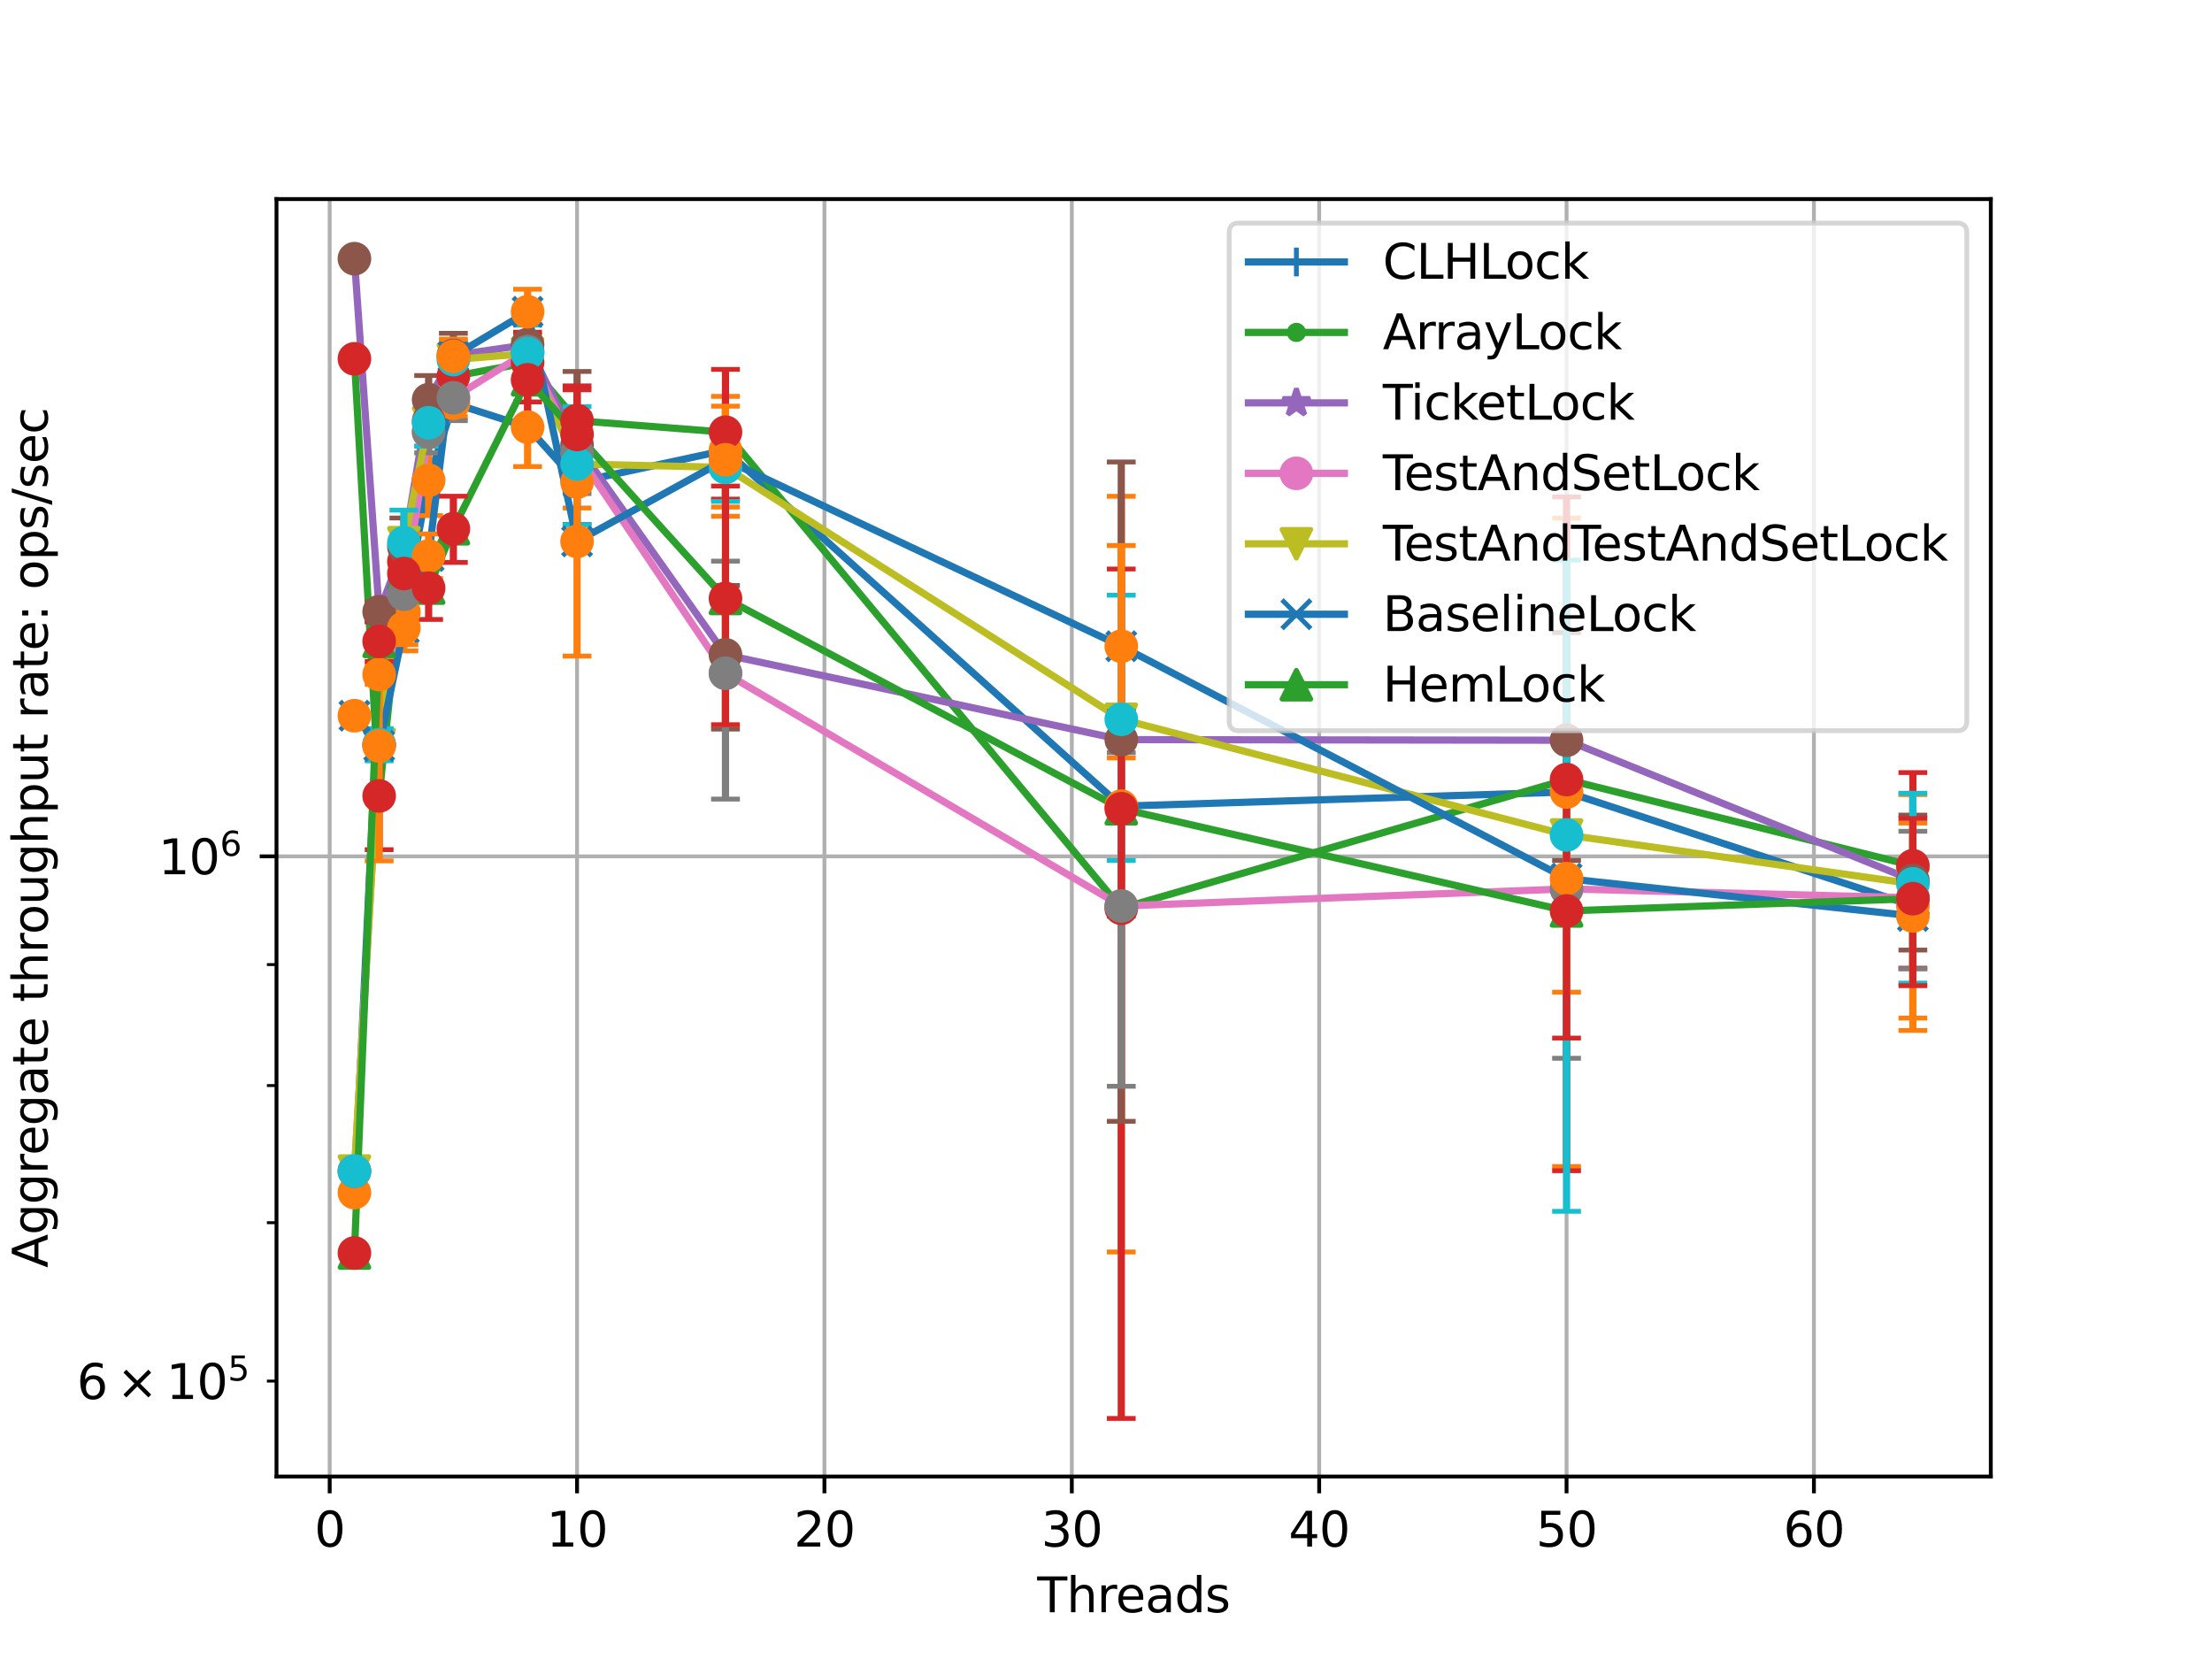 <?xml version="1.0" encoding="utf-8" standalone="no"?>
<!DOCTYPE svg PUBLIC "-//W3C//DTD SVG 1.1//EN"
  "http://www.w3.org/Graphics/SVG/1.1/DTD/svg11.dtd">
<svg xmlns:xlink="http://www.w3.org/1999/xlink" width="460.8pt" height="345.6pt" viewBox="0 0 460.8 345.6" xmlns="http://www.w3.org/2000/svg" version="1.1">
 <defs>
  <style type="text/css">*{stroke-linejoin: round; stroke-linecap: butt}</style>
 </defs>
 <g id="figure_1">
  <g id="patch_1">
   <path d="M 0 345.6 
L 460.8 345.6 
L 460.8 0 
L 0 0 
z
" style="fill: #ffffff"/>
  </g>
  <g id="axes_1">
   <g id="patch_2">
    <path d="M 57.6 307.584 
L 414.72 307.584 
L 414.72 41.472 
L 57.6 41.472 
z
" style="fill: #ffffff"/>
   </g>
   <g id="matplotlib.axis_1">
    <g id="xtick_1">
     <g id="line2d_1">
      <path d="M 68.679 307.584 
L 68.679 41.472 
" clip-path="url(#pd0477f4855)" style="fill: none; stroke: #b0b0b0; stroke-width: 0.8; stroke-linecap: square"/>
     </g>
     <g id="line2d_2">
      <defs>
       <path id="md85dc3d6c6" d="M 0 0 
L 0 3.5 
" style="stroke: #000000; stroke-width: 0.8"/>
      </defs>
      <g>
       <use xlink:href="#md85dc3d6c6" x="68.679" y="307.584" style="stroke: #000000; stroke-width: 0.8"/>
      </g>
     </g>
     <g id="text_1">
      <!-- 0 -->
      <g transform="translate(65.498 322.182)scale(0.1 -0.1)">
       <defs>
        <path id="DejaVuSans-30" d="M 2034 4250 
Q 1547 4250 1301 3770 
Q 1056 3291 1056 2328 
Q 1056 1369 1301 889 
Q 1547 409 2034 409 
Q 2525 409 2770 889 
Q 3016 1369 3016 2328 
Q 3016 3291 2770 3770 
Q 2525 4250 2034 4250 
z
M 2034 4750 
Q 2819 4750 3233 4129 
Q 3647 3509 3647 2328 
Q 3647 1150 3233 529 
Q 2819 -91 2034 -91 
Q 1250 -91 836 529 
Q 422 1150 422 2328 
Q 422 3509 836 4129 
Q 1250 4750 2034 4750 
z
" transform="scale(0.016)"/>
       </defs>
       <use xlink:href="#DejaVuSans-30"/>
      </g>
     </g>
    </g>
    <g id="xtick_2">
     <g id="line2d_3">
      <path d="M 120.212 307.584 
L 120.212 41.472 
" clip-path="url(#pd0477f4855)" style="fill: none; stroke: #b0b0b0; stroke-width: 0.8; stroke-linecap: square"/>
     </g>
     <g id="line2d_4">
      <g>
       <use xlink:href="#md85dc3d6c6" x="120.212" y="307.584" style="stroke: #000000; stroke-width: 0.8"/>
      </g>
     </g>
     <g id="text_2">
      <!-- 10 -->
      <g transform="translate(113.849 322.182)scale(0.1 -0.1)">
       <defs>
        <path id="DejaVuSans-31" d="M 794 531 
L 1825 531 
L 1825 4091 
L 703 3866 
L 703 4441 
L 1819 4666 
L 2450 4666 
L 2450 531 
L 3481 531 
L 3481 0 
L 794 0 
L 794 531 
z
" transform="scale(0.016)"/>
       </defs>
       <use xlink:href="#DejaVuSans-31"/>
       <use xlink:href="#DejaVuSans-30" x="63.623"/>
      </g>
     </g>
    </g>
    <g id="xtick_3">
     <g id="line2d_5">
      <path d="M 171.744 307.584 
L 171.744 41.472 
" clip-path="url(#pd0477f4855)" style="fill: none; stroke: #b0b0b0; stroke-width: 0.8; stroke-linecap: square"/>
     </g>
     <g id="line2d_6">
      <g>
       <use xlink:href="#md85dc3d6c6" x="171.744" y="307.584" style="stroke: #000000; stroke-width: 0.8"/>
      </g>
     </g>
     <g id="text_3">
      <!-- 20 -->
      <g transform="translate(165.382 322.182)scale(0.1 -0.1)">
       <defs>
        <path id="DejaVuSans-32" d="M 1228 531 
L 3431 531 
L 3431 0 
L 469 0 
L 469 531 
Q 828 903 1448 1529 
Q 2069 2156 2228 2338 
Q 2531 2678 2651 2914 
Q 2772 3150 2772 3378 
Q 2772 3750 2511 3984 
Q 2250 4219 1831 4219 
Q 1534 4219 1204 4116 
Q 875 4013 500 3803 
L 500 4441 
Q 881 4594 1212 4672 
Q 1544 4750 1819 4750 
Q 2544 4750 2975 4387 
Q 3406 4025 3406 3419 
Q 3406 3131 3298 2873 
Q 3191 2616 2906 2266 
Q 2828 2175 2409 1742 
Q 1991 1309 1228 531 
z
" transform="scale(0.016)"/>
       </defs>
       <use xlink:href="#DejaVuSans-32"/>
       <use xlink:href="#DejaVuSans-30" x="63.623"/>
      </g>
     </g>
    </g>
    <g id="xtick_4">
     <g id="line2d_7">
      <path d="M 223.277 307.584 
L 223.277 41.472 
" clip-path="url(#pd0477f4855)" style="fill: none; stroke: #b0b0b0; stroke-width: 0.8; stroke-linecap: square"/>
     </g>
     <g id="line2d_8">
      <g>
       <use xlink:href="#md85dc3d6c6" x="223.277" y="307.584" style="stroke: #000000; stroke-width: 0.8"/>
      </g>
     </g>
     <g id="text_4">
      <!-- 30 -->
      <g transform="translate(216.914 322.182)scale(0.1 -0.1)">
       <defs>
        <path id="DejaVuSans-33" d="M 2597 2516 
Q 3050 2419 3304 2112 
Q 3559 1806 3559 1356 
Q 3559 666 3084 287 
Q 2609 -91 1734 -91 
Q 1441 -91 1130 -33 
Q 819 25 488 141 
L 488 750 
Q 750 597 1062 519 
Q 1375 441 1716 441 
Q 2309 441 2620 675 
Q 2931 909 2931 1356 
Q 2931 1769 2642 2001 
Q 2353 2234 1838 2234 
L 1294 2234 
L 1294 2753 
L 1863 2753 
Q 2328 2753 2575 2939 
Q 2822 3125 2822 3475 
Q 2822 3834 2567 4026 
Q 2313 4219 1838 4219 
Q 1578 4219 1281 4162 
Q 984 4106 628 3988 
L 628 4550 
Q 988 4650 1302 4700 
Q 1616 4750 1894 4750 
Q 2613 4750 3031 4423 
Q 3450 4097 3450 3541 
Q 3450 3153 3228 2886 
Q 3006 2619 2597 2516 
z
" transform="scale(0.016)"/>
       </defs>
       <use xlink:href="#DejaVuSans-33"/>
       <use xlink:href="#DejaVuSans-30" x="63.623"/>
      </g>
     </g>
    </g>
    <g id="xtick_5">
     <g id="line2d_9">
      <path d="M 274.809 307.584 
L 274.809 41.472 
" clip-path="url(#pd0477f4855)" style="fill: none; stroke: #b0b0b0; stroke-width: 0.8; stroke-linecap: square"/>
     </g>
     <g id="line2d_10">
      <g>
       <use xlink:href="#md85dc3d6c6" x="274.809" y="307.584" style="stroke: #000000; stroke-width: 0.8"/>
      </g>
     </g>
     <g id="text_5">
      <!-- 40 -->
      <g transform="translate(268.447 322.182)scale(0.1 -0.1)">
       <defs>
        <path id="DejaVuSans-34" d="M 2419 4116 
L 825 1625 
L 2419 1625 
L 2419 4116 
z
M 2253 4666 
L 3047 4666 
L 3047 1625 
L 3713 1625 
L 3713 1100 
L 3047 1100 
L 3047 0 
L 2419 0 
L 2419 1100 
L 313 1100 
L 313 1709 
L 2253 4666 
z
" transform="scale(0.016)"/>
       </defs>
       <use xlink:href="#DejaVuSans-34"/>
       <use xlink:href="#DejaVuSans-30" x="63.623"/>
      </g>
     </g>
    </g>
    <g id="xtick_6">
     <g id="line2d_11">
      <path d="M 326.342 307.584 
L 326.342 41.472 
" clip-path="url(#pd0477f4855)" style="fill: none; stroke: #b0b0b0; stroke-width: 0.8; stroke-linecap: square"/>
     </g>
     <g id="line2d_12">
      <g>
       <use xlink:href="#md85dc3d6c6" x="326.342" y="307.584" style="stroke: #000000; stroke-width: 0.8"/>
      </g>
     </g>
     <g id="text_6">
      <!-- 50 -->
      <g transform="translate(319.979 322.182)scale(0.1 -0.1)">
       <defs>
        <path id="DejaVuSans-35" d="M 691 4666 
L 3169 4666 
L 3169 4134 
L 1269 4134 
L 1269 2991 
Q 1406 3038 1543 3061 
Q 1681 3084 1819 3084 
Q 2600 3084 3056 2656 
Q 3513 2228 3513 1497 
Q 3513 744 3044 326 
Q 2575 -91 1722 -91 
Q 1428 -91 1123 -41 
Q 819 9 494 109 
L 494 744 
Q 775 591 1075 516 
Q 1375 441 1709 441 
Q 2250 441 2565 725 
Q 2881 1009 2881 1497 
Q 2881 1984 2565 2268 
Q 2250 2553 1709 2553 
Q 1456 2553 1204 2497 
Q 953 2441 691 2322 
L 691 4666 
z
" transform="scale(0.016)"/>
       </defs>
       <use xlink:href="#DejaVuSans-35"/>
       <use xlink:href="#DejaVuSans-30" x="63.623"/>
      </g>
     </g>
    </g>
    <g id="xtick_7">
     <g id="line2d_13">
      <path d="M 377.874 307.584 
L 377.874 41.472 
" clip-path="url(#pd0477f4855)" style="fill: none; stroke: #b0b0b0; stroke-width: 0.8; stroke-linecap: square"/>
     </g>
     <g id="line2d_14">
      <g>
       <use xlink:href="#md85dc3d6c6" x="377.874" y="307.584" style="stroke: #000000; stroke-width: 0.8"/>
      </g>
     </g>
     <g id="text_7">
      <!-- 60 -->
      <g transform="translate(371.512 322.182)scale(0.1 -0.1)">
       <defs>
        <path id="DejaVuSans-36" d="M 2113 2584 
Q 1688 2584 1439 2293 
Q 1191 2003 1191 1497 
Q 1191 994 1439 701 
Q 1688 409 2113 409 
Q 2538 409 2786 701 
Q 3034 994 3034 1497 
Q 3034 2003 2786 2293 
Q 2538 2584 2113 2584 
z
M 3366 4563 
L 3366 3988 
Q 3128 4100 2886 4159 
Q 2644 4219 2406 4219 
Q 1781 4219 1451 3797 
Q 1122 3375 1075 2522 
Q 1259 2794 1537 2939 
Q 1816 3084 2150 3084 
Q 2853 3084 3261 2657 
Q 3669 2231 3669 1497 
Q 3669 778 3244 343 
Q 2819 -91 2113 -91 
Q 1303 -91 875 529 
Q 447 1150 447 2328 
Q 447 3434 972 4092 
Q 1497 4750 2381 4750 
Q 2619 4750 2861 4703 
Q 3103 4656 3366 4563 
z
" transform="scale(0.016)"/>
       </defs>
       <use xlink:href="#DejaVuSans-36"/>
       <use xlink:href="#DejaVuSans-30" x="63.623"/>
      </g>
     </g>
    </g>
    <g id="text_8">
     <!-- Threads -->
     <g transform="translate(216.075 335.861)scale(0.1 -0.1)">
      <defs>
       <path id="DejaVuSans-54" d="M -19 4666 
L 3928 4666 
L 3928 4134 
L 2272 4134 
L 2272 0 
L 1638 0 
L 1638 4134 
L -19 4134 
L -19 4666 
z
" transform="scale(0.016)"/>
       <path id="DejaVuSans-68" d="M 3513 2113 
L 3513 0 
L 2938 0 
L 2938 2094 
Q 2938 2591 2744 2837 
Q 2550 3084 2163 3084 
Q 1697 3084 1428 2787 
Q 1159 2491 1159 1978 
L 1159 0 
L 581 0 
L 581 4863 
L 1159 4863 
L 1159 2956 
Q 1366 3272 1645 3428 
Q 1925 3584 2291 3584 
Q 2894 3584 3203 3211 
Q 3513 2838 3513 2113 
z
" transform="scale(0.016)"/>
       <path id="DejaVuSans-72" d="M 2631 2963 
Q 2534 3019 2420 3045 
Q 2306 3072 2169 3072 
Q 1681 3072 1420 2755 
Q 1159 2438 1159 1844 
L 1159 0 
L 581 0 
L 581 3500 
L 1159 3500 
L 1159 2956 
Q 1341 3275 1631 3429 
Q 1922 3584 2338 3584 
Q 2397 3584 2469 3576 
Q 2541 3569 2628 3553 
L 2631 2963 
z
" transform="scale(0.016)"/>
       <path id="DejaVuSans-65" d="M 3597 1894 
L 3597 1613 
L 953 1613 
Q 991 1019 1311 708 
Q 1631 397 2203 397 
Q 2534 397 2845 478 
Q 3156 559 3463 722 
L 3463 178 
Q 3153 47 2828 -22 
Q 2503 -91 2169 -91 
Q 1331 -91 842 396 
Q 353 884 353 1716 
Q 353 2575 817 3079 
Q 1281 3584 2069 3584 
Q 2775 3584 3186 3129 
Q 3597 2675 3597 1894 
z
M 3022 2063 
Q 3016 2534 2758 2815 
Q 2500 3097 2075 3097 
Q 1594 3097 1305 2825 
Q 1016 2553 972 2059 
L 3022 2063 
z
" transform="scale(0.016)"/>
       <path id="DejaVuSans-61" d="M 2194 1759 
Q 1497 1759 1228 1600 
Q 959 1441 959 1056 
Q 959 750 1161 570 
Q 1363 391 1709 391 
Q 2188 391 2477 730 
Q 2766 1069 2766 1631 
L 2766 1759 
L 2194 1759 
z
M 3341 1997 
L 3341 0 
L 2766 0 
L 2766 531 
Q 2569 213 2275 61 
Q 1981 -91 1556 -91 
Q 1019 -91 701 211 
Q 384 513 384 1019 
Q 384 1609 779 1909 
Q 1175 2209 1959 2209 
L 2766 2209 
L 2766 2266 
Q 2766 2663 2505 2880 
Q 2244 3097 1772 3097 
Q 1472 3097 1187 3025 
Q 903 2953 641 2809 
L 641 3341 
Q 956 3463 1253 3523 
Q 1550 3584 1831 3584 
Q 2591 3584 2966 3190 
Q 3341 2797 3341 1997 
z
" transform="scale(0.016)"/>
       <path id="DejaVuSans-64" d="M 2906 2969 
L 2906 4863 
L 3481 4863 
L 3481 0 
L 2906 0 
L 2906 525 
Q 2725 213 2448 61 
Q 2172 -91 1784 -91 
Q 1150 -91 751 415 
Q 353 922 353 1747 
Q 353 2572 751 3078 
Q 1150 3584 1784 3584 
Q 2172 3584 2448 3432 
Q 2725 3281 2906 2969 
z
M 947 1747 
Q 947 1113 1208 752 
Q 1469 391 1925 391 
Q 2381 391 2643 752 
Q 2906 1113 2906 1747 
Q 2906 2381 2643 2742 
Q 2381 3103 1925 3103 
Q 1469 3103 1208 2742 
Q 947 2381 947 1747 
z
" transform="scale(0.016)"/>
       <path id="DejaVuSans-73" d="M 2834 3397 
L 2834 2853 
Q 2591 2978 2328 3040 
Q 2066 3103 1784 3103 
Q 1356 3103 1142 2972 
Q 928 2841 928 2578 
Q 928 2378 1081 2264 
Q 1234 2150 1697 2047 
L 1894 2003 
Q 2506 1872 2764 1633 
Q 3022 1394 3022 966 
Q 3022 478 2636 193 
Q 2250 -91 1575 -91 
Q 1294 -91 989 -36 
Q 684 19 347 128 
L 347 722 
Q 666 556 975 473 
Q 1284 391 1588 391 
Q 1994 391 2212 530 
Q 2431 669 2431 922 
Q 2431 1156 2273 1281 
Q 2116 1406 1581 1522 
L 1381 1569 
Q 847 1681 609 1914 
Q 372 2147 372 2553 
Q 372 3047 722 3315 
Q 1072 3584 1716 3584 
Q 2034 3584 2315 3537 
Q 2597 3491 2834 3397 
z
" transform="scale(0.016)"/>
      </defs>
      <use xlink:href="#DejaVuSans-54"/>
      <use xlink:href="#DejaVuSans-68" x="61.084"/>
      <use xlink:href="#DejaVuSans-72" x="124.463"/>
      <use xlink:href="#DejaVuSans-65" x="163.326"/>
      <use xlink:href="#DejaVuSans-61" x="224.85"/>
      <use xlink:href="#DejaVuSans-64" x="286.129"/>
      <use xlink:href="#DejaVuSans-73" x="349.605"/>
     </g>
    </g>
   </g>
   <g id="matplotlib.axis_2">
    <g id="ytick_1">
     <g id="line2d_15">
      <path d="M 57.6 178.393 
L 414.72 178.393 
" clip-path="url(#pd0477f4855)" style="fill: none; stroke: #b0b0b0; stroke-width: 0.8; stroke-linecap: square"/>
     </g>
     <g id="line2d_16">
      <defs>
       <path id="m94f03a803c" d="M 0 0 
L -3.5 0 
" style="stroke: #000000; stroke-width: 0.8"/>
      </defs>
      <g>
       <use xlink:href="#m94f03a803c" x="57.6" y="178.393" style="stroke: #000000; stroke-width: 0.8"/>
      </g>
     </g>
     <g id="text_9">
      <!-- $\mathdefault{10^{6}}$ -->
      <g transform="translate(33 182.193)scale(0.1 -0.1)">
       <use xlink:href="#DejaVuSans-31" transform="translate(0 0.766)"/>
       <use xlink:href="#DejaVuSans-30" transform="translate(63.623 0.766)"/>
       <use xlink:href="#DejaVuSans-36" transform="translate(128.203 39.047)scale(0.7)"/>
      </g>
     </g>
    </g>
    <g id="ytick_2">
     <g id="line2d_17">
      <defs>
       <path id="m4f3450bf1e" d="M 0 0 
L -2 0 
" style="stroke: #000000; stroke-width: 0.6"/>
      </defs>
      <g>
       <use xlink:href="#m4f3450bf1e" x="57.6" y="287.701" style="stroke: #000000; stroke-width: 0.6"/>
      </g>
     </g>
     <g id="text_10">
      <!-- $\mathdefault{6\times10^{5}}$ -->
      <g transform="translate(16 291.501)scale(0.1 -0.1)">
       <defs>
        <path id="DejaVuSans-d7" d="M 4488 3438 
L 3059 2003 
L 4488 575 
L 4116 197 
L 2681 1631 
L 1247 197 
L 878 575 
L 2303 2003 
L 878 3438 
L 1247 3816 
L 2681 2381 
L 4116 3816 
L 4488 3438 
z
" transform="scale(0.016)"/>
       </defs>
       <use xlink:href="#DejaVuSans-36" transform="translate(0 0.684)"/>
       <use xlink:href="#DejaVuSans-d7" transform="translate(83.105 0.684)"/>
       <use xlink:href="#DejaVuSans-31" transform="translate(186.377 0.684)"/>
       <use xlink:href="#DejaVuSans-30" transform="translate(250 0.684)"/>
       <use xlink:href="#DejaVuSans-35" transform="translate(314.58 38.966)scale(0.7)"/>
      </g>
     </g>
    </g>
    <g id="ytick_3">
     <g id="line2d_18">
      <g>
       <use xlink:href="#m4f3450bf1e" x="57.6" y="254.716" style="stroke: #000000; stroke-width: 0.6"/>
      </g>
     </g>
    </g>
    <g id="ytick_4">
     <g id="line2d_19">
      <g>
       <use xlink:href="#m4f3450bf1e" x="57.6" y="226.142" style="stroke: #000000; stroke-width: 0.6"/>
      </g>
     </g>
    </g>
    <g id="ytick_5">
     <g id="line2d_20">
      <g>
       <use xlink:href="#m4f3450bf1e" x="57.6" y="200.939" style="stroke: #000000; stroke-width: 0.6"/>
      </g>
     </g>
    </g>
    <g id="text_11">
     <!-- Aggregate throughput rate: ops/sec -->
     <g transform="translate(9.92 264.098)rotate(-90)scale(0.1 -0.1)">
      <defs>
       <path id="DejaVuSans-41" d="M 2188 4044 
L 1331 1722 
L 3047 1722 
L 2188 4044 
z
M 1831 4666 
L 2547 4666 
L 4325 0 
L 3669 0 
L 3244 1197 
L 1141 1197 
L 716 0 
L 50 0 
L 1831 4666 
z
" transform="scale(0.016)"/>
       <path id="DejaVuSans-67" d="M 2906 1791 
Q 2906 2416 2648 2759 
Q 2391 3103 1925 3103 
Q 1463 3103 1205 2759 
Q 947 2416 947 1791 
Q 947 1169 1205 825 
Q 1463 481 1925 481 
Q 2391 481 2648 825 
Q 2906 1169 2906 1791 
z
M 3481 434 
Q 3481 -459 3084 -895 
Q 2688 -1331 1869 -1331 
Q 1566 -1331 1297 -1286 
Q 1028 -1241 775 -1147 
L 775 -588 
Q 1028 -725 1275 -790 
Q 1522 -856 1778 -856 
Q 2344 -856 2625 -561 
Q 2906 -266 2906 331 
L 2906 616 
Q 2728 306 2450 153 
Q 2172 0 1784 0 
Q 1141 0 747 490 
Q 353 981 353 1791 
Q 353 2603 747 3093 
Q 1141 3584 1784 3584 
Q 2172 3584 2450 3431 
Q 2728 3278 2906 2969 
L 2906 3500 
L 3481 3500 
L 3481 434 
z
" transform="scale(0.016)"/>
       <path id="DejaVuSans-74" d="M 1172 4494 
L 1172 3500 
L 2356 3500 
L 2356 3053 
L 1172 3053 
L 1172 1153 
Q 1172 725 1289 603 
Q 1406 481 1766 481 
L 2356 481 
L 2356 0 
L 1766 0 
Q 1100 0 847 248 
Q 594 497 594 1153 
L 594 3053 
L 172 3053 
L 172 3500 
L 594 3500 
L 594 4494 
L 1172 4494 
z
" transform="scale(0.016)"/>
       <path id="DejaVuSans-20" transform="scale(0.016)"/>
       <path id="DejaVuSans-6f" d="M 1959 3097 
Q 1497 3097 1228 2736 
Q 959 2375 959 1747 
Q 959 1119 1226 758 
Q 1494 397 1959 397 
Q 2419 397 2687 759 
Q 2956 1122 2956 1747 
Q 2956 2369 2687 2733 
Q 2419 3097 1959 3097 
z
M 1959 3584 
Q 2709 3584 3137 3096 
Q 3566 2609 3566 1747 
Q 3566 888 3137 398 
Q 2709 -91 1959 -91 
Q 1206 -91 779 398 
Q 353 888 353 1747 
Q 353 2609 779 3096 
Q 1206 3584 1959 3584 
z
" transform="scale(0.016)"/>
       <path id="DejaVuSans-75" d="M 544 1381 
L 544 3500 
L 1119 3500 
L 1119 1403 
Q 1119 906 1312 657 
Q 1506 409 1894 409 
Q 2359 409 2629 706 
Q 2900 1003 2900 1516 
L 2900 3500 
L 3475 3500 
L 3475 0 
L 2900 0 
L 2900 538 
Q 2691 219 2414 64 
Q 2138 -91 1772 -91 
Q 1169 -91 856 284 
Q 544 659 544 1381 
z
M 1991 3584 
L 1991 3584 
z
" transform="scale(0.016)"/>
       <path id="DejaVuSans-70" d="M 1159 525 
L 1159 -1331 
L 581 -1331 
L 581 3500 
L 1159 3500 
L 1159 2969 
Q 1341 3281 1617 3432 
Q 1894 3584 2278 3584 
Q 2916 3584 3314 3078 
Q 3713 2572 3713 1747 
Q 3713 922 3314 415 
Q 2916 -91 2278 -91 
Q 1894 -91 1617 61 
Q 1341 213 1159 525 
z
M 3116 1747 
Q 3116 2381 2855 2742 
Q 2594 3103 2138 3103 
Q 1681 3103 1420 2742 
Q 1159 2381 1159 1747 
Q 1159 1113 1420 752 
Q 1681 391 2138 391 
Q 2594 391 2855 752 
Q 3116 1113 3116 1747 
z
" transform="scale(0.016)"/>
       <path id="DejaVuSans-3a" d="M 750 794 
L 1409 794 
L 1409 0 
L 750 0 
L 750 794 
z
M 750 3309 
L 1409 3309 
L 1409 2516 
L 750 2516 
L 750 3309 
z
" transform="scale(0.016)"/>
       <path id="DejaVuSans-2f" d="M 1625 4666 
L 2156 4666 
L 531 -594 
L 0 -594 
L 1625 4666 
z
" transform="scale(0.016)"/>
       <path id="DejaVuSans-63" d="M 3122 3366 
L 3122 2828 
Q 2878 2963 2633 3030 
Q 2388 3097 2138 3097 
Q 1578 3097 1268 2742 
Q 959 2388 959 1747 
Q 959 1106 1268 751 
Q 1578 397 2138 397 
Q 2388 397 2633 464 
Q 2878 531 3122 666 
L 3122 134 
Q 2881 22 2623 -34 
Q 2366 -91 2075 -91 
Q 1284 -91 818 406 
Q 353 903 353 1747 
Q 353 2603 823 3093 
Q 1294 3584 2113 3584 
Q 2378 3584 2631 3529 
Q 2884 3475 3122 3366 
z
" transform="scale(0.016)"/>
      </defs>
      <use xlink:href="#DejaVuSans-41"/>
      <use xlink:href="#DejaVuSans-67" x="68.408"/>
      <use xlink:href="#DejaVuSans-67" x="131.885"/>
      <use xlink:href="#DejaVuSans-72" x="195.361"/>
      <use xlink:href="#DejaVuSans-65" x="234.225"/>
      <use xlink:href="#DejaVuSans-67" x="295.748"/>
      <use xlink:href="#DejaVuSans-61" x="359.225"/>
      <use xlink:href="#DejaVuSans-74" x="420.504"/>
      <use xlink:href="#DejaVuSans-65" x="459.713"/>
      <use xlink:href="#DejaVuSans-20" x="521.236"/>
      <use xlink:href="#DejaVuSans-74" x="553.023"/>
      <use xlink:href="#DejaVuSans-68" x="592.232"/>
      <use xlink:href="#DejaVuSans-72" x="655.611"/>
      <use xlink:href="#DejaVuSans-6f" x="694.475"/>
      <use xlink:href="#DejaVuSans-75" x="755.656"/>
      <use xlink:href="#DejaVuSans-67" x="819.035"/>
      <use xlink:href="#DejaVuSans-68" x="882.512"/>
      <use xlink:href="#DejaVuSans-70" x="945.891"/>
      <use xlink:href="#DejaVuSans-75" x="1009.367"/>
      <use xlink:href="#DejaVuSans-74" x="1072.746"/>
      <use xlink:href="#DejaVuSans-20" x="1111.955"/>
      <use xlink:href="#DejaVuSans-72" x="1143.742"/>
      <use xlink:href="#DejaVuSans-61" x="1184.855"/>
      <use xlink:href="#DejaVuSans-74" x="1246.135"/>
      <use xlink:href="#DejaVuSans-65" x="1285.344"/>
      <use xlink:href="#DejaVuSans-3a" x="1346.867"/>
      <use xlink:href="#DejaVuSans-20" x="1380.559"/>
      <use xlink:href="#DejaVuSans-6f" x="1412.346"/>
      <use xlink:href="#DejaVuSans-70" x="1473.527"/>
      <use xlink:href="#DejaVuSans-73" x="1537.004"/>
      <use xlink:href="#DejaVuSans-2f" x="1589.104"/>
      <use xlink:href="#DejaVuSans-73" x="1622.795"/>
      <use xlink:href="#DejaVuSans-65" x="1674.895"/>
      <use xlink:href="#DejaVuSans-63" x="1736.418"/>
     </g>
    </g>
   </g>
   <g id="line2d_21">
    <path d="M 73.833 248.434 
L 78.986 140.513 
L 84.139 127.486 
L 89.292 100.051 
L 94.446 84 
L 109.905 88.982 
L 120.212 100.443 
L 151.131 93.791 
L 233.583 167.939 
L 326.342 164.99 
L 398.487 188.689 
" clip-path="url(#pd0477f4855)" style="fill: none; stroke: #1f77b4; stroke-width: 1.5; stroke-linecap: square"/>
    <defs>
     <path id="mcec65e68b3" d="M -3 0 
L 3 0 
M 0 3 
L 0 -3 
" style="stroke: #1f77b4"/>
    </defs>
    <g clip-path="url(#pd0477f4855)">
     <use xlink:href="#mcec65e68b3" x="73.833" y="248.434" style="fill: #1f77b4; stroke: #1f77b4"/>
     <use xlink:href="#mcec65e68b3" x="78.986" y="140.513" style="fill: #1f77b4; stroke: #1f77b4"/>
     <use xlink:href="#mcec65e68b3" x="84.139" y="127.486" style="fill: #1f77b4; stroke: #1f77b4"/>
     <use xlink:href="#mcec65e68b3" x="89.292" y="100.051" style="fill: #1f77b4; stroke: #1f77b4"/>
     <use xlink:href="#mcec65e68b3" x="94.446" y="84" style="fill: #1f77b4; stroke: #1f77b4"/>
     <use xlink:href="#mcec65e68b3" x="109.905" y="88.982" style="fill: #1f77b4; stroke: #1f77b4"/>
     <use xlink:href="#mcec65e68b3" x="120.212" y="100.443" style="fill: #1f77b4; stroke: #1f77b4"/>
     <use xlink:href="#mcec65e68b3" x="151.131" y="93.791" style="fill: #1f77b4; stroke: #1f77b4"/>
     <use xlink:href="#mcec65e68b3" x="233.583" y="167.939" style="fill: #1f77b4; stroke: #1f77b4"/>
     <use xlink:href="#mcec65e68b3" x="326.342" y="164.99" style="fill: #1f77b4; stroke: #1f77b4"/>
     <use xlink:href="#mcec65e68b3" x="398.487" y="188.689" style="fill: #1f77b4; stroke: #1f77b4"/>
    </g>
   </g>
   <g id="LineCollection_1">
    <path d="M 73.833 248.786 
L 73.833 248.083 
" clip-path="url(#pd0477f4855)" style="fill: none; stroke: #ff7f0e; stroke-width: 1.5"/>
    <path d="M 78.986 142.561 
L 78.986 138.484 
" clip-path="url(#pd0477f4855)" style="fill: none; stroke: #ff7f0e; stroke-width: 1.5"/>
    <path d="M 84.139 135.587 
L 84.139 119.681 
" clip-path="url(#pd0477f4855)" style="fill: none; stroke: #ff7f0e; stroke-width: 1.5"/>
    <path d="M 89.292 107.417 
L 89.292 92.93 
" clip-path="url(#pd0477f4855)" style="fill: none; stroke: #ff7f0e; stroke-width: 1.5"/>
    <path d="M 94.446 86.814 
L 94.446 81.222 
" clip-path="url(#pd0477f4855)" style="fill: none; stroke: #ff7f0e; stroke-width: 1.5"/>
    <path d="M 109.905 97.192 
L 109.905 81.076 
" clip-path="url(#pd0477f4855)" style="fill: none; stroke: #ff7f0e; stroke-width: 1.5"/>
    <path d="M 120.212 105.826 
L 120.212 95.193 
" clip-path="url(#pd0477f4855)" style="fill: none; stroke: #ff7f0e; stroke-width: 1.5"/>
    <path d="M 151.131 105.627 
L 151.131 82.575 
" clip-path="url(#pd0477f4855)" style="fill: none; stroke: #ff7f0e; stroke-width: 1.5"/>
    <path d="M 233.583 260.811 
L 233.583 103.389 
" clip-path="url(#pd0477f4855)" style="fill: none; stroke: #ff7f0e; stroke-width: 1.5"/>
    <path d="M 326.342 243.006 
L 326.342 107.942 
" clip-path="url(#pd0477f4855)" style="fill: none; stroke: #ff7f0e; stroke-width: 1.5"/>
    <path d="M 398.487 214.664 
L 398.487 165.528 
" clip-path="url(#pd0477f4855)" style="fill: none; stroke: #ff7f0e; stroke-width: 1.5"/>
   </g>
   <g id="line2d_22">
    <defs>
     <path id="m0e041bdfea" d="M 3 0 
L -3 -0 
" style="stroke: #ff7f0e"/>
    </defs>
    <g clip-path="url(#pd0477f4855)">
     <use xlink:href="#m0e041bdfea" x="73.833" y="248.786" style="fill: #ff7f0e; stroke: #ff7f0e"/>
     <use xlink:href="#m0e041bdfea" x="78.986" y="142.561" style="fill: #ff7f0e; stroke: #ff7f0e"/>
     <use xlink:href="#m0e041bdfea" x="84.139" y="135.587" style="fill: #ff7f0e; stroke: #ff7f0e"/>
     <use xlink:href="#m0e041bdfea" x="89.292" y="107.417" style="fill: #ff7f0e; stroke: #ff7f0e"/>
     <use xlink:href="#m0e041bdfea" x="94.446" y="86.814" style="fill: #ff7f0e; stroke: #ff7f0e"/>
     <use xlink:href="#m0e041bdfea" x="109.905" y="97.192" style="fill: #ff7f0e; stroke: #ff7f0e"/>
     <use xlink:href="#m0e041bdfea" x="120.212" y="105.826" style="fill: #ff7f0e; stroke: #ff7f0e"/>
     <use xlink:href="#m0e041bdfea" x="151.131" y="105.627" style="fill: #ff7f0e; stroke: #ff7f0e"/>
     <use xlink:href="#m0e041bdfea" x="233.583" y="260.811" style="fill: #ff7f0e; stroke: #ff7f0e"/>
     <use xlink:href="#m0e041bdfea" x="326.342" y="243.006" style="fill: #ff7f0e; stroke: #ff7f0e"/>
     <use xlink:href="#m0e041bdfea" x="398.487" y="214.664" style="fill: #ff7f0e; stroke: #ff7f0e"/>
    </g>
   </g>
   <g id="line2d_23">
    <g clip-path="url(#pd0477f4855)">
     <use xlink:href="#m0e041bdfea" x="73.833" y="248.083" style="fill: #ff7f0e; stroke: #ff7f0e"/>
     <use xlink:href="#m0e041bdfea" x="78.986" y="138.484" style="fill: #ff7f0e; stroke: #ff7f0e"/>
     <use xlink:href="#m0e041bdfea" x="84.139" y="119.681" style="fill: #ff7f0e; stroke: #ff7f0e"/>
     <use xlink:href="#m0e041bdfea" x="89.292" y="92.93" style="fill: #ff7f0e; stroke: #ff7f0e"/>
     <use xlink:href="#m0e041bdfea" x="94.446" y="81.222" style="fill: #ff7f0e; stroke: #ff7f0e"/>
     <use xlink:href="#m0e041bdfea" x="109.905" y="81.076" style="fill: #ff7f0e; stroke: #ff7f0e"/>
     <use xlink:href="#m0e041bdfea" x="120.212" y="95.193" style="fill: #ff7f0e; stroke: #ff7f0e"/>
     <use xlink:href="#m0e041bdfea" x="151.131" y="82.575" style="fill: #ff7f0e; stroke: #ff7f0e"/>
     <use xlink:href="#m0e041bdfea" x="233.583" y="103.389" style="fill: #ff7f0e; stroke: #ff7f0e"/>
     <use xlink:href="#m0e041bdfea" x="326.342" y="107.942" style="fill: #ff7f0e; stroke: #ff7f0e"/>
     <use xlink:href="#m0e041bdfea" x="398.487" y="165.528" style="fill: #ff7f0e; stroke: #ff7f0e"/>
    </g>
   </g>
   <g id="line2d_24">
    <path d="M 73.833 74.748 
L 78.986 165.802 
L 84.139 116.997 
L 89.292 87.687 
L 94.446 78.407 
L 109.905 75.53 
L 120.212 87.63 
L 151.131 90.039 
L 233.583 189.22 
L 326.342 162.396 
L 398.487 180.347 
" clip-path="url(#pd0477f4855)" style="fill: none; stroke: #2ca02c; stroke-width: 1.5; stroke-linecap: square"/>
    <defs>
     <path id="m5badf2f2ee" d="M 0 1.5 
C 0.398 1.5 0.779 1.342 1.061 1.061 
C 1.342 0.779 1.5 0.398 1.5 0 
C 1.5 -0.398 1.342 -0.779 1.061 -1.061 
C 0.779 -1.342 0.398 -1.5 0 -1.5 
C -0.398 -1.5 -0.779 -1.342 -1.061 -1.061 
C -1.342 -0.779 -1.5 -0.398 -1.5 0 
C -1.5 0.398 -1.342 0.779 -1.061 1.061 
C -0.779 1.342 -0.398 1.5 0 1.5 
z
" style="stroke: #2ca02c"/>
    </defs>
    <g clip-path="url(#pd0477f4855)">
     <use xlink:href="#m5badf2f2ee" x="73.833" y="74.748" style="fill: #2ca02c; stroke: #2ca02c"/>
     <use xlink:href="#m5badf2f2ee" x="78.986" y="165.802" style="fill: #2ca02c; stroke: #2ca02c"/>
     <use xlink:href="#m5badf2f2ee" x="84.139" y="116.997" style="fill: #2ca02c; stroke: #2ca02c"/>
     <use xlink:href="#m5badf2f2ee" x="89.292" y="87.687" style="fill: #2ca02c; stroke: #2ca02c"/>
     <use xlink:href="#m5badf2f2ee" x="94.446" y="78.407" style="fill: #2ca02c; stroke: #2ca02c"/>
     <use xlink:href="#m5badf2f2ee" x="109.905" y="75.53" style="fill: #2ca02c; stroke: #2ca02c"/>
     <use xlink:href="#m5badf2f2ee" x="120.212" y="87.63" style="fill: #2ca02c; stroke: #2ca02c"/>
     <use xlink:href="#m5badf2f2ee" x="151.131" y="90.039" style="fill: #2ca02c; stroke: #2ca02c"/>
     <use xlink:href="#m5badf2f2ee" x="233.583" y="189.22" style="fill: #2ca02c; stroke: #2ca02c"/>
     <use xlink:href="#m5badf2f2ee" x="326.342" y="162.396" style="fill: #2ca02c; stroke: #2ca02c"/>
     <use xlink:href="#m5badf2f2ee" x="398.487" y="180.347" style="fill: #2ca02c; stroke: #2ca02c"/>
    </g>
   </g>
   <g id="LineCollection_2">
    <path d="M 73.833 75.562 
L 73.833 73.937 
" clip-path="url(#pd0477f4855)" style="fill: none; stroke: #d62728; stroke-width: 1.5"/>
    <path d="M 78.986 177.005 
L 78.986 155.156 
" clip-path="url(#pd0477f4855)" style="fill: none; stroke: #d62728; stroke-width: 1.5"/>
    <path d="M 84.139 119.663 
L 84.139 114.365 
" clip-path="url(#pd0477f4855)" style="fill: none; stroke: #d62728; stroke-width: 1.5"/>
    <path d="M 89.292 91.088 
L 89.292 84.338 
" clip-path="url(#pd0477f4855)" style="fill: none; stroke: #d62728; stroke-width: 1.5"/>
    <path d="M 94.446 83.943 
L 94.446 73.01 
" clip-path="url(#pd0477f4855)" style="fill: none; stroke: #d62728; stroke-width: 1.5"/>
    <path d="M 109.905 83.73 
L 109.905 67.633 
" clip-path="url(#pd0477f4855)" style="fill: none; stroke: #d62728; stroke-width: 1.5"/>
    <path d="M 120.212 94.25 
L 120.212 81.208 
" clip-path="url(#pd0477f4855)" style="fill: none; stroke: #d62728; stroke-width: 1.5"/>
    <path d="M 151.131 103.977 
L 151.131 76.953 
" clip-path="url(#pd0477f4855)" style="fill: none; stroke: #d62728; stroke-width: 1.5"/>
    <path d="M 233.583 295.488 
L 233.583 118.537 
" clip-path="url(#pd0477f4855)" style="fill: none; stroke: #d62728; stroke-width: 1.5"/>
    <path d="M 326.342 243.889 
L 326.342 103.521 
" clip-path="url(#pd0477f4855)" style="fill: none; stroke: #d62728; stroke-width: 1.5"/>
    <path d="M 398.487 201.691 
L 398.487 160.941 
" clip-path="url(#pd0477f4855)" style="fill: none; stroke: #d62728; stroke-width: 1.5"/>
   </g>
   <g id="line2d_25">
    <defs>
     <path id="maad1cb34b0" d="M 3 0 
L -3 -0 
" style="stroke: #d62728"/>
    </defs>
    <g clip-path="url(#pd0477f4855)">
     <use xlink:href="#maad1cb34b0" x="73.833" y="75.562" style="fill: #d62728; stroke: #d62728"/>
     <use xlink:href="#maad1cb34b0" x="78.986" y="177.005" style="fill: #d62728; stroke: #d62728"/>
     <use xlink:href="#maad1cb34b0" x="84.139" y="119.663" style="fill: #d62728; stroke: #d62728"/>
     <use xlink:href="#maad1cb34b0" x="89.292" y="91.088" style="fill: #d62728; stroke: #d62728"/>
     <use xlink:href="#maad1cb34b0" x="94.446" y="83.943" style="fill: #d62728; stroke: #d62728"/>
     <use xlink:href="#maad1cb34b0" x="109.905" y="83.73" style="fill: #d62728; stroke: #d62728"/>
     <use xlink:href="#maad1cb34b0" x="120.212" y="94.25" style="fill: #d62728; stroke: #d62728"/>
     <use xlink:href="#maad1cb34b0" x="151.131" y="103.977" style="fill: #d62728; stroke: #d62728"/>
     <use xlink:href="#maad1cb34b0" x="233.583" y="295.488" style="fill: #d62728; stroke: #d62728"/>
     <use xlink:href="#maad1cb34b0" x="326.342" y="243.889" style="fill: #d62728; stroke: #d62728"/>
     <use xlink:href="#maad1cb34b0" x="398.487" y="201.691" style="fill: #d62728; stroke: #d62728"/>
    </g>
   </g>
   <g id="line2d_26">
    <g clip-path="url(#pd0477f4855)">
     <use xlink:href="#maad1cb34b0" x="73.833" y="73.937" style="fill: #d62728; stroke: #d62728"/>
     <use xlink:href="#maad1cb34b0" x="78.986" y="155.156" style="fill: #d62728; stroke: #d62728"/>
     <use xlink:href="#maad1cb34b0" x="84.139" y="114.365" style="fill: #d62728; stroke: #d62728"/>
     <use xlink:href="#maad1cb34b0" x="89.292" y="84.338" style="fill: #d62728; stroke: #d62728"/>
     <use xlink:href="#maad1cb34b0" x="94.446" y="73.01" style="fill: #d62728; stroke: #d62728"/>
     <use xlink:href="#maad1cb34b0" x="109.905" y="67.633" style="fill: #d62728; stroke: #d62728"/>
     <use xlink:href="#maad1cb34b0" x="120.212" y="81.208" style="fill: #d62728; stroke: #d62728"/>
     <use xlink:href="#maad1cb34b0" x="151.131" y="76.953" style="fill: #d62728; stroke: #d62728"/>
     <use xlink:href="#maad1cb34b0" x="233.583" y="118.537" style="fill: #d62728; stroke: #d62728"/>
     <use xlink:href="#maad1cb34b0" x="326.342" y="103.521" style="fill: #d62728; stroke: #d62728"/>
     <use xlink:href="#maad1cb34b0" x="398.487" y="160.941" style="fill: #d62728; stroke: #d62728"/>
    </g>
   </g>
   <g id="line2d_27">
    <path d="M 73.833 53.891 
L 78.986 127.426 
L 84.139 113.917 
L 89.292 83.258 
L 94.446 74.024 
L 109.905 71.787 
L 120.212 92.72 
L 151.131 136.404 
L 233.583 154.077 
L 326.342 154.203 
L 398.487 183.398 
" clip-path="url(#pd0477f4855)" style="fill: none; stroke: #9467bd; stroke-width: 1.5; stroke-linecap: square"/>
    <defs>
     <path id="mc18331e35d" d="M 0 -3 
L -0.674 -0.927 
L -2.853 -0.927 
L -1.09 0.354 
L -1.763 2.427 
L -0 1.146 
L 1.763 2.427 
L 1.09 0.354 
L 2.853 -0.927 
L 0.674 -0.927 
z
" style="stroke: #9467bd; stroke-linejoin: bevel"/>
    </defs>
    <g clip-path="url(#pd0477f4855)">
     <use xlink:href="#mc18331e35d" x="73.833" y="53.891" style="fill: #9467bd; stroke: #9467bd; stroke-linejoin: bevel"/>
     <use xlink:href="#mc18331e35d" x="78.986" y="127.426" style="fill: #9467bd; stroke: #9467bd; stroke-linejoin: bevel"/>
     <use xlink:href="#mc18331e35d" x="84.139" y="113.917" style="fill: #9467bd; stroke: #9467bd; stroke-linejoin: bevel"/>
     <use xlink:href="#mc18331e35d" x="89.292" y="83.258" style="fill: #9467bd; stroke: #9467bd; stroke-linejoin: bevel"/>
     <use xlink:href="#mc18331e35d" x="94.446" y="74.024" style="fill: #9467bd; stroke: #9467bd; stroke-linejoin: bevel"/>
     <use xlink:href="#mc18331e35d" x="109.905" y="71.787" style="fill: #9467bd; stroke: #9467bd; stroke-linejoin: bevel"/>
     <use xlink:href="#mc18331e35d" x="120.212" y="92.72" style="fill: #9467bd; stroke: #9467bd; stroke-linejoin: bevel"/>
     <use xlink:href="#mc18331e35d" x="151.131" y="136.404" style="fill: #9467bd; stroke: #9467bd; stroke-linejoin: bevel"/>
     <use xlink:href="#mc18331e35d" x="233.583" y="154.077" style="fill: #9467bd; stroke: #9467bd; stroke-linejoin: bevel"/>
     <use xlink:href="#mc18331e35d" x="326.342" y="154.203" style="fill: #9467bd; stroke: #9467bd; stroke-linejoin: bevel"/>
     <use xlink:href="#mc18331e35d" x="398.487" y="183.398" style="fill: #9467bd; stroke: #9467bd; stroke-linejoin: bevel"/>
    </g>
   </g>
   <g id="LineCollection_3">
    <path d="M 73.833 54.215 
L 73.833 53.568 
" clip-path="url(#pd0477f4855)" style="fill: none; stroke: #8c564b; stroke-width: 1.5"/>
    <path d="M 78.986 129.519 
L 78.986 125.352 
" clip-path="url(#pd0477f4855)" style="fill: none; stroke: #8c564b; stroke-width: 1.5"/>
    <path d="M 84.139 120.102 
L 84.139 107.906 
" clip-path="url(#pd0477f4855)" style="fill: none; stroke: #8c564b; stroke-width: 1.5"/>
    <path d="M 89.292 88.405 
L 89.292 78.232 
" clip-path="url(#pd0477f4855)" style="fill: none; stroke: #8c564b; stroke-width: 1.5"/>
    <path d="M 94.446 78.714 
L 94.446 69.435 
" clip-path="url(#pd0477f4855)" style="fill: none; stroke: #8c564b; stroke-width: 1.5"/>
    <path d="M 109.905 78.533 
L 109.905 65.247 
" clip-path="url(#pd0477f4855)" style="fill: none; stroke: #8c564b; stroke-width: 1.5"/>
    <path d="M 120.212 109.24 
L 120.212 77.385 
" clip-path="url(#pd0477f4855)" style="fill: none; stroke: #8c564b; stroke-width: 1.5"/>
    <path d="M 151.131 151.884 
L 151.131 121.969 
" clip-path="url(#pd0477f4855)" style="fill: none; stroke: #8c564b; stroke-width: 1.5"/>
    <path d="M 233.583 233.586 
L 233.583 96.24 
" clip-path="url(#pd0477f4855)" style="fill: none; stroke: #8c564b; stroke-width: 1.5"/>
    <path d="M 326.342 179.246 
L 326.342 131.786 
" clip-path="url(#pd0477f4855)" style="fill: none; stroke: #8c564b; stroke-width: 1.5"/>
    <path d="M 398.487 197.915 
L 398.487 169.804 
" clip-path="url(#pd0477f4855)" style="fill: none; stroke: #8c564b; stroke-width: 1.5"/>
   </g>
   <g id="line2d_28">
    <defs>
     <path id="m147f18b74c" d="M 3 0 
L -3 -0 
" style="stroke: #8c564b"/>
    </defs>
    <g clip-path="url(#pd0477f4855)">
     <use xlink:href="#m147f18b74c" x="73.833" y="54.215" style="fill: #8c564b; stroke: #8c564b"/>
     <use xlink:href="#m147f18b74c" x="78.986" y="129.519" style="fill: #8c564b; stroke: #8c564b"/>
     <use xlink:href="#m147f18b74c" x="84.139" y="120.102" style="fill: #8c564b; stroke: #8c564b"/>
     <use xlink:href="#m147f18b74c" x="89.292" y="88.405" style="fill: #8c564b; stroke: #8c564b"/>
     <use xlink:href="#m147f18b74c" x="94.446" y="78.714" style="fill: #8c564b; stroke: #8c564b"/>
     <use xlink:href="#m147f18b74c" x="109.905" y="78.533" style="fill: #8c564b; stroke: #8c564b"/>
     <use xlink:href="#m147f18b74c" x="120.212" y="109.24" style="fill: #8c564b; stroke: #8c564b"/>
     <use xlink:href="#m147f18b74c" x="151.131" y="151.884" style="fill: #8c564b; stroke: #8c564b"/>
     <use xlink:href="#m147f18b74c" x="233.583" y="233.586" style="fill: #8c564b; stroke: #8c564b"/>
     <use xlink:href="#m147f18b74c" x="326.342" y="179.246" style="fill: #8c564b; stroke: #8c564b"/>
     <use xlink:href="#m147f18b74c" x="398.487" y="197.915" style="fill: #8c564b; stroke: #8c564b"/>
    </g>
   </g>
   <g id="line2d_29">
    <g clip-path="url(#pd0477f4855)">
     <use xlink:href="#m147f18b74c" x="73.833" y="53.568" style="fill: #8c564b; stroke: #8c564b"/>
     <use xlink:href="#m147f18b74c" x="78.986" y="125.352" style="fill: #8c564b; stroke: #8c564b"/>
     <use xlink:href="#m147f18b74c" x="84.139" y="107.906" style="fill: #8c564b; stroke: #8c564b"/>
     <use xlink:href="#m147f18b74c" x="89.292" y="78.232" style="fill: #8c564b; stroke: #8c564b"/>
     <use xlink:href="#m147f18b74c" x="94.446" y="69.435" style="fill: #8c564b; stroke: #8c564b"/>
     <use xlink:href="#m147f18b74c" x="109.905" y="65.247" style="fill: #8c564b; stroke: #8c564b"/>
     <use xlink:href="#m147f18b74c" x="120.212" y="77.385" style="fill: #8c564b; stroke: #8c564b"/>
     <use xlink:href="#m147f18b74c" x="151.131" y="121.969" style="fill: #8c564b; stroke: #8c564b"/>
     <use xlink:href="#m147f18b74c" x="233.583" y="96.24" style="fill: #8c564b; stroke: #8c564b"/>
     <use xlink:href="#m147f18b74c" x="326.342" y="131.786" style="fill: #8c564b; stroke: #8c564b"/>
     <use xlink:href="#m147f18b74c" x="398.487" y="169.804" style="fill: #8c564b; stroke: #8c564b"/>
    </g>
   </g>
   <g id="line2d_30">
    <path d="M 73.833 243.999 
L 78.986 155.148 
L 84.139 123.797 
L 89.292 89.99 
L 94.446 82.864 
L 109.905 73.229 
L 120.212 94.355 
L 151.131 140.248 
L 233.583 188.738 
L 326.342 185.172 
L 398.487 187.024 
" clip-path="url(#pd0477f4855)" style="fill: none; stroke: #e377c2; stroke-width: 1.5; stroke-linecap: square"/>
    <defs>
     <path id="m43a3c05c3c" d="M 0 3 
C 0.796 3 1.559 2.684 2.121 2.121 
C 2.684 1.559 3 0.796 3 0 
C 3 -0.796 2.684 -1.559 2.121 -2.121 
C 1.559 -2.684 0.796 -3 0 -3 
C -0.796 -3 -1.559 -2.684 -2.121 -2.121 
C -2.684 -1.559 -3 -0.796 -3 0 
C -3 0.796 -2.684 1.559 -2.121 2.121 
C -1.559 2.684 -0.796 3 0 3 
z
" style="stroke: #e377c2"/>
    </defs>
    <g clip-path="url(#pd0477f4855)">
     <use xlink:href="#m43a3c05c3c" x="73.833" y="243.999" style="fill: #e377c2; stroke: #e377c2"/>
     <use xlink:href="#m43a3c05c3c" x="78.986" y="155.148" style="fill: #e377c2; stroke: #e377c2"/>
     <use xlink:href="#m43a3c05c3c" x="84.139" y="123.797" style="fill: #e377c2; stroke: #e377c2"/>
     <use xlink:href="#m43a3c05c3c" x="89.292" y="89.99" style="fill: #e377c2; stroke: #e377c2"/>
     <use xlink:href="#m43a3c05c3c" x="94.446" y="82.864" style="fill: #e377c2; stroke: #e377c2"/>
     <use xlink:href="#m43a3c05c3c" x="109.905" y="73.229" style="fill: #e377c2; stroke: #e377c2"/>
     <use xlink:href="#m43a3c05c3c" x="120.212" y="94.355" style="fill: #e377c2; stroke: #e377c2"/>
     <use xlink:href="#m43a3c05c3c" x="151.131" y="140.248" style="fill: #e377c2; stroke: #e377c2"/>
     <use xlink:href="#m43a3c05c3c" x="233.583" y="188.738" style="fill: #e377c2; stroke: #e377c2"/>
     <use xlink:href="#m43a3c05c3c" x="326.342" y="185.172" style="fill: #e377c2; stroke: #e377c2"/>
     <use xlink:href="#m43a3c05c3c" x="398.487" y="187.024" style="fill: #e377c2; stroke: #e377c2"/>
    </g>
   </g>
   <g id="LineCollection_4">
    <path d="M 73.833 244.206 
L 73.833 243.791 
" clip-path="url(#pd0477f4855)" style="fill: none; stroke: #7f7f7f; stroke-width: 1.5"/>
    <path d="M 78.986 158.206 
L 78.986 152.132 
" clip-path="url(#pd0477f4855)" style="fill: none; stroke: #7f7f7f; stroke-width: 1.5"/>
    <path d="M 84.139 130.091 
L 84.139 117.683 
" clip-path="url(#pd0477f4855)" style="fill: none; stroke: #7f7f7f; stroke-width: 1.5"/>
    <path d="M 89.292 94.335 
L 89.292 85.732 
" clip-path="url(#pd0477f4855)" style="fill: none; stroke: #7f7f7f; stroke-width: 1.5"/>
    <path d="M 94.446 87.627 
L 94.446 78.204 
" clip-path="url(#pd0477f4855)" style="fill: none; stroke: #7f7f7f; stroke-width: 1.5"/>
    <path d="M 109.905 80.402 
L 109.905 66.288 
" clip-path="url(#pd0477f4855)" style="fill: none; stroke: #7f7f7f; stroke-width: 1.5"/>
    <path d="M 120.212 102.816 
L 120.212 86.216 
" clip-path="url(#pd0477f4855)" style="fill: none; stroke: #7f7f7f; stroke-width: 1.5"/>
    <path d="M 151.131 166.464 
L 151.131 116.895 
" clip-path="url(#pd0477f4855)" style="fill: none; stroke: #7f7f7f; stroke-width: 1.5"/>
    <path d="M 233.583 226.292 
L 233.583 156.801 
" clip-path="url(#pd0477f4855)" style="fill: none; stroke: #7f7f7f; stroke-width: 1.5"/>
    <path d="M 326.342 220.459 
L 326.342 154.889 
" clip-path="url(#pd0477f4855)" style="fill: none; stroke: #7f7f7f; stroke-width: 1.5"/>
    <path d="M 398.487 201.842 
L 398.487 173.165 
" clip-path="url(#pd0477f4855)" style="fill: none; stroke: #7f7f7f; stroke-width: 1.5"/>
   </g>
   <g id="line2d_31">
    <defs>
     <path id="m2c9bd8db0a" d="M 3 0 
L -3 -0 
" style="stroke: #7f7f7f"/>
    </defs>
    <g clip-path="url(#pd0477f4855)">
     <use xlink:href="#m2c9bd8db0a" x="73.833" y="244.206" style="fill: #7f7f7f; stroke: #7f7f7f"/>
     <use xlink:href="#m2c9bd8db0a" x="78.986" y="158.206" style="fill: #7f7f7f; stroke: #7f7f7f"/>
     <use xlink:href="#m2c9bd8db0a" x="84.139" y="130.091" style="fill: #7f7f7f; stroke: #7f7f7f"/>
     <use xlink:href="#m2c9bd8db0a" x="89.292" y="94.335" style="fill: #7f7f7f; stroke: #7f7f7f"/>
     <use xlink:href="#m2c9bd8db0a" x="94.446" y="87.627" style="fill: #7f7f7f; stroke: #7f7f7f"/>
     <use xlink:href="#m2c9bd8db0a" x="109.905" y="80.402" style="fill: #7f7f7f; stroke: #7f7f7f"/>
     <use xlink:href="#m2c9bd8db0a" x="120.212" y="102.816" style="fill: #7f7f7f; stroke: #7f7f7f"/>
     <use xlink:href="#m2c9bd8db0a" x="151.131" y="166.464" style="fill: #7f7f7f; stroke: #7f7f7f"/>
     <use xlink:href="#m2c9bd8db0a" x="233.583" y="226.292" style="fill: #7f7f7f; stroke: #7f7f7f"/>
     <use xlink:href="#m2c9bd8db0a" x="326.342" y="220.459" style="fill: #7f7f7f; stroke: #7f7f7f"/>
     <use xlink:href="#m2c9bd8db0a" x="398.487" y="201.842" style="fill: #7f7f7f; stroke: #7f7f7f"/>
    </g>
   </g>
   <g id="line2d_32">
    <g clip-path="url(#pd0477f4855)">
     <use xlink:href="#m2c9bd8db0a" x="73.833" y="243.791" style="fill: #7f7f7f; stroke: #7f7f7f"/>
     <use xlink:href="#m2c9bd8db0a" x="78.986" y="152.132" style="fill: #7f7f7f; stroke: #7f7f7f"/>
     <use xlink:href="#m2c9bd8db0a" x="84.139" y="117.683" style="fill: #7f7f7f; stroke: #7f7f7f"/>
     <use xlink:href="#m2c9bd8db0a" x="89.292" y="85.732" style="fill: #7f7f7f; stroke: #7f7f7f"/>
     <use xlink:href="#m2c9bd8db0a" x="94.446" y="78.204" style="fill: #7f7f7f; stroke: #7f7f7f"/>
     <use xlink:href="#m2c9bd8db0a" x="109.905" y="66.288" style="fill: #7f7f7f; stroke: #7f7f7f"/>
     <use xlink:href="#m2c9bd8db0a" x="120.212" y="86.216" style="fill: #7f7f7f; stroke: #7f7f7f"/>
     <use xlink:href="#m2c9bd8db0a" x="151.131" y="116.895" style="fill: #7f7f7f; stroke: #7f7f7f"/>
     <use xlink:href="#m2c9bd8db0a" x="233.583" y="156.801" style="fill: #7f7f7f; stroke: #7f7f7f"/>
     <use xlink:href="#m2c9bd8db0a" x="326.342" y="154.889" style="fill: #7f7f7f; stroke: #7f7f7f"/>
     <use xlink:href="#m2c9bd8db0a" x="398.487" y="173.165" style="fill: #7f7f7f; stroke: #7f7f7f"/>
    </g>
   </g>
   <g id="line2d_33">
    <path d="M 73.833 243.951 
L 78.986 155.111 
L 84.139 113.047 
L 89.292 88.071 
L 94.446 74.904 
L 109.905 73.658 
L 120.212 96.656 
L 151.131 97.366 
L 233.583 149.843 
L 326.342 173.937 
L 398.487 184.114 
" clip-path="url(#pd0477f4855)" style="fill: none; stroke: #bcbd22; stroke-width: 1.5; stroke-linecap: square"/>
    <defs>
     <path id="m1c33d10df2" d="M -0 3 
L 3 -3 
L -3 -3 
z
" style="stroke: #bcbd22; stroke-linejoin: miter"/>
    </defs>
    <g clip-path="url(#pd0477f4855)">
     <use xlink:href="#m1c33d10df2" x="73.833" y="243.951" style="fill: #bcbd22; stroke: #bcbd22; stroke-linejoin: miter"/>
     <use xlink:href="#m1c33d10df2" x="78.986" y="155.111" style="fill: #bcbd22; stroke: #bcbd22; stroke-linejoin: miter"/>
     <use xlink:href="#m1c33d10df2" x="84.139" y="113.047" style="fill: #bcbd22; stroke: #bcbd22; stroke-linejoin: miter"/>
     <use xlink:href="#m1c33d10df2" x="89.292" y="88.071" style="fill: #bcbd22; stroke: #bcbd22; stroke-linejoin: miter"/>
     <use xlink:href="#m1c33d10df2" x="94.446" y="74.904" style="fill: #bcbd22; stroke: #bcbd22; stroke-linejoin: miter"/>
     <use xlink:href="#m1c33d10df2" x="109.905" y="73.658" style="fill: #bcbd22; stroke: #bcbd22; stroke-linejoin: miter"/>
     <use xlink:href="#m1c33d10df2" x="120.212" y="96.656" style="fill: #bcbd22; stroke: #bcbd22; stroke-linejoin: miter"/>
     <use xlink:href="#m1c33d10df2" x="151.131" y="97.366" style="fill: #bcbd22; stroke: #bcbd22; stroke-linejoin: miter"/>
     <use xlink:href="#m1c33d10df2" x="233.583" y="149.843" style="fill: #bcbd22; stroke: #bcbd22; stroke-linejoin: miter"/>
     <use xlink:href="#m1c33d10df2" x="326.342" y="173.937" style="fill: #bcbd22; stroke: #bcbd22; stroke-linejoin: miter"/>
     <use xlink:href="#m1c33d10df2" x="398.487" y="184.114" style="fill: #bcbd22; stroke: #bcbd22; stroke-linejoin: miter"/>
    </g>
   </g>
   <g id="LineCollection_5">
    <path d="M 73.833 244.087 
L 73.833 243.814 
" clip-path="url(#pd0477f4855)" style="fill: none; stroke: #17becf; stroke-width: 1.5"/>
    <path d="M 78.986 158.496 
L 78.986 151.78 
" clip-path="url(#pd0477f4855)" style="fill: none; stroke: #17becf; stroke-width: 1.5"/>
    <path d="M 84.139 120.049 
L 84.139 106.266 
" clip-path="url(#pd0477f4855)" style="fill: none; stroke: #17becf; stroke-width: 1.5"/>
    <path d="M 89.292 92.954 
L 89.292 83.298 
" clip-path="url(#pd0477f4855)" style="fill: none; stroke: #17becf; stroke-width: 1.5"/>
    <path d="M 94.446 78.825 
L 94.446 71.053 
" clip-path="url(#pd0477f4855)" style="fill: none; stroke: #17becf; stroke-width: 1.5"/>
    <path d="M 109.905 79.749 
L 109.905 67.735 
" clip-path="url(#pd0477f4855)" style="fill: none; stroke: #17becf; stroke-width: 1.5"/>
    <path d="M 120.212 109.301 
L 120.212 84.717 
" clip-path="url(#pd0477f4855)" style="fill: none; stroke: #17becf; stroke-width: 1.5"/>
    <path d="M 151.131 104.455 
L 151.131 90.504 
" clip-path="url(#pd0477f4855)" style="fill: none; stroke: #17becf; stroke-width: 1.5"/>
    <path d="M 233.583 179.255 
L 233.583 123.989 
" clip-path="url(#pd0477f4855)" style="fill: none; stroke: #17becf; stroke-width: 1.5"/>
    <path d="M 326.342 252.34 
L 326.342 116.683 
" clip-path="url(#pd0477f4855)" style="fill: none; stroke: #17becf; stroke-width: 1.5"/>
    <path d="M 398.487 204.802 
L 398.487 165.25 
" clip-path="url(#pd0477f4855)" style="fill: none; stroke: #17becf; stroke-width: 1.5"/>
   </g>
   <g id="line2d_34">
    <defs>
     <path id="md75f01f3e8" d="M 3 0 
L -3 -0 
" style="stroke: #17becf"/>
    </defs>
    <g clip-path="url(#pd0477f4855)">
     <use xlink:href="#md75f01f3e8" x="73.833" y="244.087" style="fill: #17becf; stroke: #17becf"/>
     <use xlink:href="#md75f01f3e8" x="78.986" y="158.496" style="fill: #17becf; stroke: #17becf"/>
     <use xlink:href="#md75f01f3e8" x="84.139" y="120.049" style="fill: #17becf; stroke: #17becf"/>
     <use xlink:href="#md75f01f3e8" x="89.292" y="92.954" style="fill: #17becf; stroke: #17becf"/>
     <use xlink:href="#md75f01f3e8" x="94.446" y="78.825" style="fill: #17becf; stroke: #17becf"/>
     <use xlink:href="#md75f01f3e8" x="109.905" y="79.749" style="fill: #17becf; stroke: #17becf"/>
     <use xlink:href="#md75f01f3e8" x="120.212" y="109.301" style="fill: #17becf; stroke: #17becf"/>
     <use xlink:href="#md75f01f3e8" x="151.131" y="104.455" style="fill: #17becf; stroke: #17becf"/>
     <use xlink:href="#md75f01f3e8" x="233.583" y="179.255" style="fill: #17becf; stroke: #17becf"/>
     <use xlink:href="#md75f01f3e8" x="326.342" y="252.34" style="fill: #17becf; stroke: #17becf"/>
     <use xlink:href="#md75f01f3e8" x="398.487" y="204.802" style="fill: #17becf; stroke: #17becf"/>
    </g>
   </g>
   <g id="line2d_35">
    <g clip-path="url(#pd0477f4855)">
     <use xlink:href="#md75f01f3e8" x="73.833" y="243.814" style="fill: #17becf; stroke: #17becf"/>
     <use xlink:href="#md75f01f3e8" x="78.986" y="151.78" style="fill: #17becf; stroke: #17becf"/>
     <use xlink:href="#md75f01f3e8" x="84.139" y="106.266" style="fill: #17becf; stroke: #17becf"/>
     <use xlink:href="#md75f01f3e8" x="89.292" y="83.298" style="fill: #17becf; stroke: #17becf"/>
     <use xlink:href="#md75f01f3e8" x="94.446" y="71.053" style="fill: #17becf; stroke: #17becf"/>
     <use xlink:href="#md75f01f3e8" x="109.905" y="67.735" style="fill: #17becf; stroke: #17becf"/>
     <use xlink:href="#md75f01f3e8" x="120.212" y="84.717" style="fill: #17becf; stroke: #17becf"/>
     <use xlink:href="#md75f01f3e8" x="151.131" y="90.504" style="fill: #17becf; stroke: #17becf"/>
     <use xlink:href="#md75f01f3e8" x="233.583" y="123.989" style="fill: #17becf; stroke: #17becf"/>
     <use xlink:href="#md75f01f3e8" x="326.342" y="116.683" style="fill: #17becf; stroke: #17becf"/>
     <use xlink:href="#md75f01f3e8" x="398.487" y="165.25" style="fill: #17becf; stroke: #17becf"/>
    </g>
   </g>
   <g id="line2d_36">
    <path d="M 73.833 149.095 
L 78.986 155.385 
L 84.139 130.838 
L 89.292 115.832 
L 94.446 74.219 
L 109.905 64.945 
L 120.212 112.786 
L 151.131 95.776 
L 233.583 134.624 
L 326.342 183.034 
L 398.487 190.808 
" clip-path="url(#pd0477f4855)" style="fill: none; stroke: #1f77b4; stroke-width: 1.5; stroke-linecap: square"/>
    <defs>
     <path id="m4c466c4921" d="M -3 3 
L 3 -3 
M -3 -3 
L 3 3 
" style="stroke: #1f77b4"/>
    </defs>
    <g clip-path="url(#pd0477f4855)">
     <use xlink:href="#m4c466c4921" x="73.833" y="149.095" style="fill: #1f77b4; stroke: #1f77b4"/>
     <use xlink:href="#m4c466c4921" x="78.986" y="155.385" style="fill: #1f77b4; stroke: #1f77b4"/>
     <use xlink:href="#m4c466c4921" x="84.139" y="130.838" style="fill: #1f77b4; stroke: #1f77b4"/>
     <use xlink:href="#m4c466c4921" x="89.292" y="115.832" style="fill: #1f77b4; stroke: #1f77b4"/>
     <use xlink:href="#m4c466c4921" x="94.446" y="74.219" style="fill: #1f77b4; stroke: #1f77b4"/>
     <use xlink:href="#m4c466c4921" x="109.905" y="64.945" style="fill: #1f77b4; stroke: #1f77b4"/>
     <use xlink:href="#m4c466c4921" x="120.212" y="112.786" style="fill: #1f77b4; stroke: #1f77b4"/>
     <use xlink:href="#m4c466c4921" x="151.131" y="95.776" style="fill: #1f77b4; stroke: #1f77b4"/>
     <use xlink:href="#m4c466c4921" x="233.583" y="134.624" style="fill: #1f77b4; stroke: #1f77b4"/>
     <use xlink:href="#m4c466c4921" x="326.342" y="183.034" style="fill: #1f77b4; stroke: #1f77b4"/>
     <use xlink:href="#m4c466c4921" x="398.487" y="190.808" style="fill: #1f77b4; stroke: #1f77b4"/>
    </g>
   </g>
   <g id="LineCollection_6">
    <path d="M 73.833 149.616 
L 73.833 148.574 
" clip-path="url(#pd0477f4855)" style="fill: none; stroke: #ff7f0e; stroke-width: 1.5"/>
    <path d="M 78.986 179.335 
L 78.986 133.847 
" clip-path="url(#pd0477f4855)" style="fill: none; stroke: #ff7f0e; stroke-width: 1.5"/>
    <path d="M 84.139 134.289 
L 84.139 127.441 
" clip-path="url(#pd0477f4855)" style="fill: none; stroke: #ff7f0e; stroke-width: 1.5"/>
    <path d="M 89.292 120.532 
L 89.292 111.234 
" clip-path="url(#pd0477f4855)" style="fill: none; stroke: #ff7f0e; stroke-width: 1.5"/>
    <path d="M 94.446 77.842 
L 94.446 70.658 
" clip-path="url(#pd0477f4855)" style="fill: none; stroke: #ff7f0e; stroke-width: 1.5"/>
    <path d="M 109.905 69.741 
L 109.905 60.254 
" clip-path="url(#pd0477f4855)" style="fill: none; stroke: #ff7f0e; stroke-width: 1.5"/>
    <path d="M 120.212 136.68 
L 120.212 91.294 
" clip-path="url(#pd0477f4855)" style="fill: none; stroke: #ff7f0e; stroke-width: 1.5"/>
    <path d="M 151.131 107.551 
L 151.131 84.615 
" clip-path="url(#pd0477f4855)" style="fill: none; stroke: #ff7f0e; stroke-width: 1.5"/>
    <path d="M 233.583 157.894 
L 233.583 113.638 
" clip-path="url(#pd0477f4855)" style="fill: none; stroke: #ff7f0e; stroke-width: 1.5"/>
    <path d="M 326.342 206.697 
L 326.342 161.73 
" clip-path="url(#pd0477f4855)" style="fill: none; stroke: #ff7f0e; stroke-width: 1.5"/>
    <path d="M 398.487 212.077 
L 398.487 171.464 
" clip-path="url(#pd0477f4855)" style="fill: none; stroke: #ff7f0e; stroke-width: 1.5"/>
   </g>
   <g id="line2d_37">
    <g clip-path="url(#pd0477f4855)">
     <use xlink:href="#m0e041bdfea" x="73.833" y="149.616" style="fill: #ff7f0e; stroke: #ff7f0e"/>
     <use xlink:href="#m0e041bdfea" x="78.986" y="179.335" style="fill: #ff7f0e; stroke: #ff7f0e"/>
     <use xlink:href="#m0e041bdfea" x="84.139" y="134.289" style="fill: #ff7f0e; stroke: #ff7f0e"/>
     <use xlink:href="#m0e041bdfea" x="89.292" y="120.532" style="fill: #ff7f0e; stroke: #ff7f0e"/>
     <use xlink:href="#m0e041bdfea" x="94.446" y="77.842" style="fill: #ff7f0e; stroke: #ff7f0e"/>
     <use xlink:href="#m0e041bdfea" x="109.905" y="69.741" style="fill: #ff7f0e; stroke: #ff7f0e"/>
     <use xlink:href="#m0e041bdfea" x="120.212" y="136.68" style="fill: #ff7f0e; stroke: #ff7f0e"/>
     <use xlink:href="#m0e041bdfea" x="151.131" y="107.551" style="fill: #ff7f0e; stroke: #ff7f0e"/>
     <use xlink:href="#m0e041bdfea" x="233.583" y="157.894" style="fill: #ff7f0e; stroke: #ff7f0e"/>
     <use xlink:href="#m0e041bdfea" x="326.342" y="206.697" style="fill: #ff7f0e; stroke: #ff7f0e"/>
     <use xlink:href="#m0e041bdfea" x="398.487" y="212.077" style="fill: #ff7f0e; stroke: #ff7f0e"/>
    </g>
   </g>
   <g id="line2d_38">
    <g clip-path="url(#pd0477f4855)">
     <use xlink:href="#m0e041bdfea" x="73.833" y="148.574" style="fill: #ff7f0e; stroke: #ff7f0e"/>
     <use xlink:href="#m0e041bdfea" x="78.986" y="133.847" style="fill: #ff7f0e; stroke: #ff7f0e"/>
     <use xlink:href="#m0e041bdfea" x="84.139" y="127.441" style="fill: #ff7f0e; stroke: #ff7f0e"/>
     <use xlink:href="#m0e041bdfea" x="89.292" y="111.234" style="fill: #ff7f0e; stroke: #ff7f0e"/>
     <use xlink:href="#m0e041bdfea" x="94.446" y="70.658" style="fill: #ff7f0e; stroke: #ff7f0e"/>
     <use xlink:href="#m0e041bdfea" x="109.905" y="60.254" style="fill: #ff7f0e; stroke: #ff7f0e"/>
     <use xlink:href="#m0e041bdfea" x="120.212" y="91.294" style="fill: #ff7f0e; stroke: #ff7f0e"/>
     <use xlink:href="#m0e041bdfea" x="151.131" y="84.615" style="fill: #ff7f0e; stroke: #ff7f0e"/>
     <use xlink:href="#m0e041bdfea" x="233.583" y="113.638" style="fill: #ff7f0e; stroke: #ff7f0e"/>
     <use xlink:href="#m0e041bdfea" x="326.342" y="161.73" style="fill: #ff7f0e; stroke: #ff7f0e"/>
     <use xlink:href="#m0e041bdfea" x="398.487" y="171.464" style="fill: #ff7f0e; stroke: #ff7f0e"/>
    </g>
   </g>
   <g id="line2d_39">
    <path d="M 73.833 261.018 
L 78.986 133.611 
L 84.139 119.475 
L 89.292 122.52 
L 94.446 110.156 
L 109.905 79.119 
L 120.212 90.505 
L 151.131 124.672 
L 233.583 168.477 
L 326.342 189.761 
L 398.487 187.211 
" clip-path="url(#pd0477f4855)" style="fill: none; stroke: #2ca02c; stroke-width: 1.5; stroke-linecap: square"/>
    <defs>
     <path id="m3a1e879b4a" d="M 0 -3 
L -3 3 
L 3 3 
z
" style="stroke: #2ca02c; stroke-linejoin: miter"/>
    </defs>
    <g clip-path="url(#pd0477f4855)">
     <use xlink:href="#m3a1e879b4a" x="73.833" y="261.018" style="fill: #2ca02c; stroke: #2ca02c; stroke-linejoin: miter"/>
     <use xlink:href="#m3a1e879b4a" x="78.986" y="133.611" style="fill: #2ca02c; stroke: #2ca02c; stroke-linejoin: miter"/>
     <use xlink:href="#m3a1e879b4a" x="84.139" y="119.475" style="fill: #2ca02c; stroke: #2ca02c; stroke-linejoin: miter"/>
     <use xlink:href="#m3a1e879b4a" x="89.292" y="122.52" style="fill: #2ca02c; stroke: #2ca02c; stroke-linejoin: miter"/>
     <use xlink:href="#m3a1e879b4a" x="94.446" y="110.156" style="fill: #2ca02c; stroke: #2ca02c; stroke-linejoin: miter"/>
     <use xlink:href="#m3a1e879b4a" x="109.905" y="79.119" style="fill: #2ca02c; stroke: #2ca02c; stroke-linejoin: miter"/>
     <use xlink:href="#m3a1e879b4a" x="120.212" y="90.505" style="fill: #2ca02c; stroke: #2ca02c; stroke-linejoin: miter"/>
     <use xlink:href="#m3a1e879b4a" x="151.131" y="124.672" style="fill: #2ca02c; stroke: #2ca02c; stroke-linejoin: miter"/>
     <use xlink:href="#m3a1e879b4a" x="233.583" y="168.477" style="fill: #2ca02c; stroke: #2ca02c; stroke-linejoin: miter"/>
     <use xlink:href="#m3a1e879b4a" x="326.342" y="189.761" style="fill: #2ca02c; stroke: #2ca02c; stroke-linejoin: miter"/>
     <use xlink:href="#m3a1e879b4a" x="398.487" y="187.211" style="fill: #2ca02c; stroke: #2ca02c; stroke-linejoin: miter"/>
    </g>
   </g>
   <g id="LineCollection_7">
    <path d="M 73.833 261.569 
L 73.833 260.468 
" clip-path="url(#pd0477f4855)" style="fill: none; stroke: #d62728; stroke-width: 1.5"/>
    <path d="M 78.986 137.788 
L 78.986 129.514 
" clip-path="url(#pd0477f4855)" style="fill: none; stroke: #d62728; stroke-width: 1.5"/>
    <path d="M 84.139 122.686 
L 84.139 116.311 
" clip-path="url(#pd0477f4855)" style="fill: none; stroke: #d62728; stroke-width: 1.5"/>
    <path d="M 89.292 129.044 
L 89.292 116.19 
" clip-path="url(#pd0477f4855)" style="fill: none; stroke: #d62728; stroke-width: 1.5"/>
    <path d="M 94.446 117.164 
L 94.446 103.369 
" clip-path="url(#pd0477f4855)" style="fill: none; stroke: #d62728; stroke-width: 1.5"/>
    <path d="M 109.905 89.521 
L 109.905 69.199 
" clip-path="url(#pd0477f4855)" style="fill: none; stroke: #d62728; stroke-width: 1.5"/>
    <path d="M 120.212 101.134 
L 120.212 80.379 
" clip-path="url(#pd0477f4855)" style="fill: none; stroke: #d62728; stroke-width: 1.5"/>
    <path d="M 151.131 150.961 
L 151.131 101.262 
" clip-path="url(#pd0477f4855)" style="fill: none; stroke: #d62728; stroke-width: 1.5"/>
    <path d="M 233.583 190.847 
L 233.583 148.225 
" clip-path="url(#pd0477f4855)" style="fill: none; stroke: #d62728; stroke-width: 1.5"/>
    <path d="M 326.342 216.249 
L 326.342 166.193 
" clip-path="url(#pd0477f4855)" style="fill: none; stroke: #d62728; stroke-width: 1.5"/>
    <path d="M 398.487 205.333 
L 398.487 170.504 
" clip-path="url(#pd0477f4855)" style="fill: none; stroke: #d62728; stroke-width: 1.5"/>
   </g>
   <g id="line2d_40">
    <g clip-path="url(#pd0477f4855)">
     <use xlink:href="#maad1cb34b0" x="73.833" y="261.569" style="fill: #d62728; stroke: #d62728"/>
     <use xlink:href="#maad1cb34b0" x="78.986" y="137.788" style="fill: #d62728; stroke: #d62728"/>
     <use xlink:href="#maad1cb34b0" x="84.139" y="122.686" style="fill: #d62728; stroke: #d62728"/>
     <use xlink:href="#maad1cb34b0" x="89.292" y="129.044" style="fill: #d62728; stroke: #d62728"/>
     <use xlink:href="#maad1cb34b0" x="94.446" y="117.164" style="fill: #d62728; stroke: #d62728"/>
     <use xlink:href="#maad1cb34b0" x="109.905" y="89.521" style="fill: #d62728; stroke: #d62728"/>
     <use xlink:href="#maad1cb34b0" x="120.212" y="101.134" style="fill: #d62728; stroke: #d62728"/>
     <use xlink:href="#maad1cb34b0" x="151.131" y="150.961" style="fill: #d62728; stroke: #d62728"/>
     <use xlink:href="#maad1cb34b0" x="233.583" y="190.847" style="fill: #d62728; stroke: #d62728"/>
     <use xlink:href="#maad1cb34b0" x="326.342" y="216.249" style="fill: #d62728; stroke: #d62728"/>
     <use xlink:href="#maad1cb34b0" x="398.487" y="205.333" style="fill: #d62728; stroke: #d62728"/>
    </g>
   </g>
   <g id="line2d_41">
    <g clip-path="url(#pd0477f4855)">
     <use xlink:href="#maad1cb34b0" x="73.833" y="260.468" style="fill: #d62728; stroke: #d62728"/>
     <use xlink:href="#maad1cb34b0" x="78.986" y="129.514" style="fill: #d62728; stroke: #d62728"/>
     <use xlink:href="#maad1cb34b0" x="84.139" y="116.311" style="fill: #d62728; stroke: #d62728"/>
     <use xlink:href="#maad1cb34b0" x="89.292" y="116.19" style="fill: #d62728; stroke: #d62728"/>
     <use xlink:href="#maad1cb34b0" x="94.446" y="103.369" style="fill: #d62728; stroke: #d62728"/>
     <use xlink:href="#maad1cb34b0" x="109.905" y="69.199" style="fill: #d62728; stroke: #d62728"/>
     <use xlink:href="#maad1cb34b0" x="120.212" y="80.379" style="fill: #d62728; stroke: #d62728"/>
     <use xlink:href="#maad1cb34b0" x="151.131" y="101.262" style="fill: #d62728; stroke: #d62728"/>
     <use xlink:href="#maad1cb34b0" x="233.583" y="148.225" style="fill: #d62728; stroke: #d62728"/>
     <use xlink:href="#maad1cb34b0" x="326.342" y="166.193" style="fill: #d62728; stroke: #d62728"/>
     <use xlink:href="#maad1cb34b0" x="398.487" y="170.504" style="fill: #d62728; stroke: #d62728"/>
    </g>
   </g>
   <g id="line2d_42">
    <defs>
     <path id="m7a9f626e5a" d="M 0 3 
C 0.796 3 1.559 2.684 2.121 2.121 
C 2.684 1.559 3 0.796 3 0 
C 3 -0.796 2.684 -1.559 2.121 -2.121 
C 1.559 -2.684 0.796 -3 0 -3 
C -0.796 -3 -1.559 -2.684 -2.121 -2.121 
C -2.684 -1.559 -3 -0.796 -3 0 
C -3 0.796 -2.684 1.559 -2.121 2.121 
C -1.559 2.684 -0.796 3 0 3 
z
" style="stroke: #ff7f0e"/>
    </defs>
    <g clip-path="url(#pd0477f4855)">
     <use xlink:href="#m7a9f626e5a" x="73.833" y="248.434" style="fill: #ff7f0e; stroke: #ff7f0e"/>
     <use xlink:href="#m7a9f626e5a" x="78.986" y="140.513" style="fill: #ff7f0e; stroke: #ff7f0e"/>
     <use xlink:href="#m7a9f626e5a" x="84.139" y="127.486" style="fill: #ff7f0e; stroke: #ff7f0e"/>
     <use xlink:href="#m7a9f626e5a" x="89.292" y="100.051" style="fill: #ff7f0e; stroke: #ff7f0e"/>
     <use xlink:href="#m7a9f626e5a" x="94.446" y="84" style="fill: #ff7f0e; stroke: #ff7f0e"/>
     <use xlink:href="#m7a9f626e5a" x="109.905" y="88.982" style="fill: #ff7f0e; stroke: #ff7f0e"/>
     <use xlink:href="#m7a9f626e5a" x="120.212" y="100.443" style="fill: #ff7f0e; stroke: #ff7f0e"/>
     <use xlink:href="#m7a9f626e5a" x="151.131" y="93.791" style="fill: #ff7f0e; stroke: #ff7f0e"/>
     <use xlink:href="#m7a9f626e5a" x="233.583" y="167.939" style="fill: #ff7f0e; stroke: #ff7f0e"/>
     <use xlink:href="#m7a9f626e5a" x="326.342" y="164.99" style="fill: #ff7f0e; stroke: #ff7f0e"/>
     <use xlink:href="#m7a9f626e5a" x="398.487" y="188.689" style="fill: #ff7f0e; stroke: #ff7f0e"/>
    </g>
   </g>
   <g id="line2d_43">
    <defs>
     <path id="meab6486b56" d="M 0 3 
C 0.796 3 1.559 2.684 2.121 2.121 
C 2.684 1.559 3 0.796 3 0 
C 3 -0.796 2.684 -1.559 2.121 -2.121 
C 1.559 -2.684 0.796 -3 0 -3 
C -0.796 -3 -1.559 -2.684 -2.121 -2.121 
C -2.684 -1.559 -3 -0.796 -3 0 
C -3 0.796 -2.684 1.559 -2.121 2.121 
C -1.559 2.684 -0.796 3 0 3 
z
" style="stroke: #d62728"/>
    </defs>
    <g clip-path="url(#pd0477f4855)">
     <use xlink:href="#meab6486b56" x="73.833" y="74.748" style="fill: #d62728; stroke: #d62728"/>
     <use xlink:href="#meab6486b56" x="78.986" y="165.802" style="fill: #d62728; stroke: #d62728"/>
     <use xlink:href="#meab6486b56" x="84.139" y="116.997" style="fill: #d62728; stroke: #d62728"/>
     <use xlink:href="#meab6486b56" x="89.292" y="87.687" style="fill: #d62728; stroke: #d62728"/>
     <use xlink:href="#meab6486b56" x="94.446" y="78.407" style="fill: #d62728; stroke: #d62728"/>
     <use xlink:href="#meab6486b56" x="109.905" y="75.53" style="fill: #d62728; stroke: #d62728"/>
     <use xlink:href="#meab6486b56" x="120.212" y="87.63" style="fill: #d62728; stroke: #d62728"/>
     <use xlink:href="#meab6486b56" x="151.131" y="90.039" style="fill: #d62728; stroke: #d62728"/>
     <use xlink:href="#meab6486b56" x="233.583" y="189.22" style="fill: #d62728; stroke: #d62728"/>
     <use xlink:href="#meab6486b56" x="326.342" y="162.396" style="fill: #d62728; stroke: #d62728"/>
     <use xlink:href="#meab6486b56" x="398.487" y="180.347" style="fill: #d62728; stroke: #d62728"/>
    </g>
   </g>
   <g id="line2d_44">
    <defs>
     <path id="m9df135cebe" d="M 0 3 
C 0.796 3 1.559 2.684 2.121 2.121 
C 2.684 1.559 3 0.796 3 0 
C 3 -0.796 2.684 -1.559 2.121 -2.121 
C 1.559 -2.684 0.796 -3 0 -3 
C -0.796 -3 -1.559 -2.684 -2.121 -2.121 
C -2.684 -1.559 -3 -0.796 -3 0 
C -3 0.796 -2.684 1.559 -2.121 2.121 
C -1.559 2.684 -0.796 3 0 3 
z
" style="stroke: #8c564b"/>
    </defs>
    <g clip-path="url(#pd0477f4855)">
     <use xlink:href="#m9df135cebe" x="73.833" y="53.891" style="fill: #8c564b; stroke: #8c564b"/>
     <use xlink:href="#m9df135cebe" x="78.986" y="127.426" style="fill: #8c564b; stroke: #8c564b"/>
     <use xlink:href="#m9df135cebe" x="84.139" y="113.917" style="fill: #8c564b; stroke: #8c564b"/>
     <use xlink:href="#m9df135cebe" x="89.292" y="83.258" style="fill: #8c564b; stroke: #8c564b"/>
     <use xlink:href="#m9df135cebe" x="94.446" y="74.024" style="fill: #8c564b; stroke: #8c564b"/>
     <use xlink:href="#m9df135cebe" x="109.905" y="71.787" style="fill: #8c564b; stroke: #8c564b"/>
     <use xlink:href="#m9df135cebe" x="120.212" y="92.72" style="fill: #8c564b; stroke: #8c564b"/>
     <use xlink:href="#m9df135cebe" x="151.131" y="136.404" style="fill: #8c564b; stroke: #8c564b"/>
     <use xlink:href="#m9df135cebe" x="233.583" y="154.077" style="fill: #8c564b; stroke: #8c564b"/>
     <use xlink:href="#m9df135cebe" x="326.342" y="154.203" style="fill: #8c564b; stroke: #8c564b"/>
     <use xlink:href="#m9df135cebe" x="398.487" y="183.398" style="fill: #8c564b; stroke: #8c564b"/>
    </g>
   </g>
   <g id="line2d_45">
    <defs>
     <path id="mddaf0d4973" d="M 0 3 
C 0.796 3 1.559 2.684 2.121 2.121 
C 2.684 1.559 3 0.796 3 0 
C 3 -0.796 2.684 -1.559 2.121 -2.121 
C 1.559 -2.684 0.796 -3 0 -3 
C -0.796 -3 -1.559 -2.684 -2.121 -2.121 
C -2.684 -1.559 -3 -0.796 -3 0 
C -3 0.796 -2.684 1.559 -2.121 2.121 
C -1.559 2.684 -0.796 3 0 3 
z
" style="stroke: #7f7f7f"/>
    </defs>
    <g clip-path="url(#pd0477f4855)">
     <use xlink:href="#mddaf0d4973" x="73.833" y="243.999" style="fill: #7f7f7f; stroke: #7f7f7f"/>
     <use xlink:href="#mddaf0d4973" x="78.986" y="155.148" style="fill: #7f7f7f; stroke: #7f7f7f"/>
     <use xlink:href="#mddaf0d4973" x="84.139" y="123.797" style="fill: #7f7f7f; stroke: #7f7f7f"/>
     <use xlink:href="#mddaf0d4973" x="89.292" y="89.99" style="fill: #7f7f7f; stroke: #7f7f7f"/>
     <use xlink:href="#mddaf0d4973" x="94.446" y="82.864" style="fill: #7f7f7f; stroke: #7f7f7f"/>
     <use xlink:href="#mddaf0d4973" x="109.905" y="73.229" style="fill: #7f7f7f; stroke: #7f7f7f"/>
     <use xlink:href="#mddaf0d4973" x="120.212" y="94.355" style="fill: #7f7f7f; stroke: #7f7f7f"/>
     <use xlink:href="#mddaf0d4973" x="151.131" y="140.248" style="fill: #7f7f7f; stroke: #7f7f7f"/>
     <use xlink:href="#mddaf0d4973" x="233.583" y="188.738" style="fill: #7f7f7f; stroke: #7f7f7f"/>
     <use xlink:href="#mddaf0d4973" x="326.342" y="185.172" style="fill: #7f7f7f; stroke: #7f7f7f"/>
     <use xlink:href="#mddaf0d4973" x="398.487" y="187.024" style="fill: #7f7f7f; stroke: #7f7f7f"/>
    </g>
   </g>
   <g id="line2d_46">
    <defs>
     <path id="m870945fe56" d="M 0 3 
C 0.796 3 1.559 2.684 2.121 2.121 
C 2.684 1.559 3 0.796 3 0 
C 3 -0.796 2.684 -1.559 2.121 -2.121 
C 1.559 -2.684 0.796 -3 0 -3 
C -0.796 -3 -1.559 -2.684 -2.121 -2.121 
C -2.684 -1.559 -3 -0.796 -3 0 
C -3 0.796 -2.684 1.559 -2.121 2.121 
C -1.559 2.684 -0.796 3 0 3 
z
" style="stroke: #17becf"/>
    </defs>
    <g clip-path="url(#pd0477f4855)">
     <use xlink:href="#m870945fe56" x="73.833" y="243.951" style="fill: #17becf; stroke: #17becf"/>
     <use xlink:href="#m870945fe56" x="78.986" y="155.111" style="fill: #17becf; stroke: #17becf"/>
     <use xlink:href="#m870945fe56" x="84.139" y="113.047" style="fill: #17becf; stroke: #17becf"/>
     <use xlink:href="#m870945fe56" x="89.292" y="88.071" style="fill: #17becf; stroke: #17becf"/>
     <use xlink:href="#m870945fe56" x="94.446" y="74.904" style="fill: #17becf; stroke: #17becf"/>
     <use xlink:href="#m870945fe56" x="109.905" y="73.658" style="fill: #17becf; stroke: #17becf"/>
     <use xlink:href="#m870945fe56" x="120.212" y="96.656" style="fill: #17becf; stroke: #17becf"/>
     <use xlink:href="#m870945fe56" x="151.131" y="97.366" style="fill: #17becf; stroke: #17becf"/>
     <use xlink:href="#m870945fe56" x="233.583" y="149.843" style="fill: #17becf; stroke: #17becf"/>
     <use xlink:href="#m870945fe56" x="326.342" y="173.937" style="fill: #17becf; stroke: #17becf"/>
     <use xlink:href="#m870945fe56" x="398.487" y="184.114" style="fill: #17becf; stroke: #17becf"/>
    </g>
   </g>
   <g id="line2d_47">
    <g clip-path="url(#pd0477f4855)">
     <use xlink:href="#m7a9f626e5a" x="73.833" y="149.095" style="fill: #ff7f0e; stroke: #ff7f0e"/>
     <use xlink:href="#m7a9f626e5a" x="78.986" y="155.385" style="fill: #ff7f0e; stroke: #ff7f0e"/>
     <use xlink:href="#m7a9f626e5a" x="84.139" y="130.838" style="fill: #ff7f0e; stroke: #ff7f0e"/>
     <use xlink:href="#m7a9f626e5a" x="89.292" y="115.832" style="fill: #ff7f0e; stroke: #ff7f0e"/>
     <use xlink:href="#m7a9f626e5a" x="94.446" y="74.219" style="fill: #ff7f0e; stroke: #ff7f0e"/>
     <use xlink:href="#m7a9f626e5a" x="109.905" y="64.945" style="fill: #ff7f0e; stroke: #ff7f0e"/>
     <use xlink:href="#m7a9f626e5a" x="120.212" y="112.786" style="fill: #ff7f0e; stroke: #ff7f0e"/>
     <use xlink:href="#m7a9f626e5a" x="151.131" y="95.776" style="fill: #ff7f0e; stroke: #ff7f0e"/>
     <use xlink:href="#m7a9f626e5a" x="233.583" y="134.624" style="fill: #ff7f0e; stroke: #ff7f0e"/>
     <use xlink:href="#m7a9f626e5a" x="326.342" y="183.034" style="fill: #ff7f0e; stroke: #ff7f0e"/>
     <use xlink:href="#m7a9f626e5a" x="398.487" y="190.808" style="fill: #ff7f0e; stroke: #ff7f0e"/>
    </g>
   </g>
   <g id="line2d_48">
    <g clip-path="url(#pd0477f4855)">
     <use xlink:href="#meab6486b56" x="73.833" y="261.018" style="fill: #d62728; stroke: #d62728"/>
     <use xlink:href="#meab6486b56" x="78.986" y="133.611" style="fill: #d62728; stroke: #d62728"/>
     <use xlink:href="#meab6486b56" x="84.139" y="119.475" style="fill: #d62728; stroke: #d62728"/>
     <use xlink:href="#meab6486b56" x="89.292" y="122.52" style="fill: #d62728; stroke: #d62728"/>
     <use xlink:href="#meab6486b56" x="94.446" y="110.156" style="fill: #d62728; stroke: #d62728"/>
     <use xlink:href="#meab6486b56" x="109.905" y="79.119" style="fill: #d62728; stroke: #d62728"/>
     <use xlink:href="#meab6486b56" x="120.212" y="90.505" style="fill: #d62728; stroke: #d62728"/>
     <use xlink:href="#meab6486b56" x="151.131" y="124.672" style="fill: #d62728; stroke: #d62728"/>
     <use xlink:href="#meab6486b56" x="233.583" y="168.477" style="fill: #d62728; stroke: #d62728"/>
     <use xlink:href="#meab6486b56" x="326.342" y="189.761" style="fill: #d62728; stroke: #d62728"/>
     <use xlink:href="#meab6486b56" x="398.487" y="187.211" style="fill: #d62728; stroke: #d62728"/>
    </g>
   </g>
   <g id="patch_3">
    <path d="M 57.6 307.584 
L 57.6 41.472 
" style="fill: none; stroke: #000000; stroke-width: 0.8; stroke-linejoin: miter; stroke-linecap: square"/>
   </g>
   <g id="patch_4">
    <path d="M 414.72 307.584 
L 414.72 41.472 
" style="fill: none; stroke: #000000; stroke-width: 0.8; stroke-linejoin: miter; stroke-linecap: square"/>
   </g>
   <g id="patch_5">
    <path d="M 57.6 307.584 
L 414.72 307.584 
" style="fill: none; stroke: #000000; stroke-width: 0.8; stroke-linejoin: miter; stroke-linecap: square"/>
   </g>
   <g id="patch_6">
    <path d="M 57.6 41.472 
L 414.72 41.472 
" style="fill: none; stroke: #000000; stroke-width: 0.8; stroke-linejoin: miter; stroke-linecap: square"/>
   </g>
   <g id="legend_1">
    <g id="patch_7">
     <path d="M 258.059 152.219 
L 407.72 152.219 
Q 409.72 152.219 409.72 150.219 
L 409.72 48.472 
Q 409.72 46.472 407.72 46.472 
L 258.059 46.472 
Q 256.059 46.472 256.059 48.472 
L 256.059 150.219 
Q 256.059 152.219 258.059 152.219 
z
" style="fill: #ffffff; opacity: 0.8; stroke: #cccccc; stroke-linejoin: miter"/>
    </g>
    <g id="line2d_49">
     <path d="M 260.059 54.57 
L 270.059 54.57 
L 280.059 54.57 
" style="fill: none; stroke: #1f77b4; stroke-width: 1.5; stroke-linecap: square"/>
     <g>
      <use xlink:href="#mcec65e68b3" x="270.059" y="54.57" style="fill: #1f77b4; stroke: #1f77b4"/>
     </g>
    </g>
    <g id="text_12">
     <!-- CLHLock -->
     <g transform="translate(288.059 58.07)scale(0.1 -0.1)">
      <defs>
       <path id="DejaVuSans-43" d="M 4122 4306 
L 4122 3641 
Q 3803 3938 3442 4084 
Q 3081 4231 2675 4231 
Q 1875 4231 1450 3742 
Q 1025 3253 1025 2328 
Q 1025 1406 1450 917 
Q 1875 428 2675 428 
Q 3081 428 3442 575 
Q 3803 722 4122 1019 
L 4122 359 
Q 3791 134 3420 21 
Q 3050 -91 2638 -91 
Q 1578 -91 968 557 
Q 359 1206 359 2328 
Q 359 3453 968 4101 
Q 1578 4750 2638 4750 
Q 3056 4750 3426 4639 
Q 3797 4528 4122 4306 
z
" transform="scale(0.016)"/>
       <path id="DejaVuSans-4c" d="M 628 4666 
L 1259 4666 
L 1259 531 
L 3531 531 
L 3531 0 
L 628 0 
L 628 4666 
z
" transform="scale(0.016)"/>
       <path id="DejaVuSans-48" d="M 628 4666 
L 1259 4666 
L 1259 2753 
L 3553 2753 
L 3553 4666 
L 4184 4666 
L 4184 0 
L 3553 0 
L 3553 2222 
L 1259 2222 
L 1259 0 
L 628 0 
L 628 4666 
z
" transform="scale(0.016)"/>
       <path id="DejaVuSans-6b" d="M 581 4863 
L 1159 4863 
L 1159 1991 
L 2875 3500 
L 3609 3500 
L 1753 1863 
L 3688 0 
L 2938 0 
L 1159 1709 
L 1159 0 
L 581 0 
L 581 4863 
z
" transform="scale(0.016)"/>
      </defs>
      <use xlink:href="#DejaVuSans-43"/>
      <use xlink:href="#DejaVuSans-4c" x="69.824"/>
      <use xlink:href="#DejaVuSans-48" x="125.537"/>
      <use xlink:href="#DejaVuSans-4c" x="200.732"/>
      <use xlink:href="#DejaVuSans-6f" x="254.695"/>
      <use xlink:href="#DejaVuSans-63" x="315.877"/>
      <use xlink:href="#DejaVuSans-6b" x="370.857"/>
     </g>
    </g>
    <g id="line2d_50">
     <path d="M 260.059 69.249 
L 270.059 69.249 
L 280.059 69.249 
" style="fill: none; stroke: #2ca02c; stroke-width: 1.5; stroke-linecap: square"/>
     <g>
      <use xlink:href="#m5badf2f2ee" x="270.059" y="69.249" style="fill: #2ca02c; stroke: #2ca02c"/>
     </g>
    </g>
    <g id="text_13">
     <!-- ArrayLock -->
     <g transform="translate(288.059 72.749)scale(0.1 -0.1)">
      <defs>
       <path id="DejaVuSans-79" d="M 2059 -325 
Q 1816 -950 1584 -1140 
Q 1353 -1331 966 -1331 
L 506 -1331 
L 506 -850 
L 844 -850 
Q 1081 -850 1212 -737 
Q 1344 -625 1503 -206 
L 1606 56 
L 191 3500 
L 800 3500 
L 1894 763 
L 2988 3500 
L 3597 3500 
L 2059 -325 
z
" transform="scale(0.016)"/>
      </defs>
      <use xlink:href="#DejaVuSans-41"/>
      <use xlink:href="#DejaVuSans-72" x="68.408"/>
      <use xlink:href="#DejaVuSans-72" x="107.771"/>
      <use xlink:href="#DejaVuSans-61" x="148.885"/>
      <use xlink:href="#DejaVuSans-79" x="210.164"/>
      <use xlink:href="#DejaVuSans-4c" x="269.344"/>
      <use xlink:href="#DejaVuSans-6f" x="323.307"/>
      <use xlink:href="#DejaVuSans-63" x="384.488"/>
      <use xlink:href="#DejaVuSans-6b" x="439.469"/>
     </g>
    </g>
    <g id="line2d_51">
     <path d="M 260.059 83.927 
L 270.059 83.927 
L 280.059 83.927 
" style="fill: none; stroke: #9467bd; stroke-width: 1.5; stroke-linecap: square"/>
     <g>
      <use xlink:href="#mc18331e35d" x="270.059" y="83.927" style="fill: #9467bd; stroke: #9467bd; stroke-linejoin: bevel"/>
     </g>
    </g>
    <g id="text_14">
     <!-- TicketLock -->
     <g transform="translate(288.059 87.427)scale(0.1 -0.1)">
      <defs>
       <path id="DejaVuSans-69" d="M 603 3500 
L 1178 3500 
L 1178 0 
L 603 0 
L 603 3500 
z
M 603 4863 
L 1178 4863 
L 1178 4134 
L 603 4134 
L 603 4863 
z
" transform="scale(0.016)"/>
      </defs>
      <use xlink:href="#DejaVuSans-54"/>
      <use xlink:href="#DejaVuSans-69" x="57.959"/>
      <use xlink:href="#DejaVuSans-63" x="85.742"/>
      <use xlink:href="#DejaVuSans-6b" x="140.723"/>
      <use xlink:href="#DejaVuSans-65" x="195.008"/>
      <use xlink:href="#DejaVuSans-74" x="256.531"/>
      <use xlink:href="#DejaVuSans-4c" x="295.74"/>
      <use xlink:href="#DejaVuSans-6f" x="349.703"/>
      <use xlink:href="#DejaVuSans-63" x="410.885"/>
      <use xlink:href="#DejaVuSans-6b" x="465.865"/>
     </g>
    </g>
    <g id="line2d_52">
     <path d="M 260.059 98.605 
L 270.059 98.605 
L 280.059 98.605 
" style="fill: none; stroke: #e377c2; stroke-width: 1.5; stroke-linecap: square"/>
     <g>
      <use xlink:href="#m43a3c05c3c" x="270.059" y="98.605" style="fill: #e377c2; stroke: #e377c2"/>
     </g>
    </g>
    <g id="text_15">
     <!-- TestAndSetLock -->
     <g transform="translate(288.059 102.105)scale(0.1 -0.1)">
      <defs>
       <path id="DejaVuSans-6e" d="M 3513 2113 
L 3513 0 
L 2938 0 
L 2938 2094 
Q 2938 2591 2744 2837 
Q 2550 3084 2163 3084 
Q 1697 3084 1428 2787 
Q 1159 2491 1159 1978 
L 1159 0 
L 581 0 
L 581 3500 
L 1159 3500 
L 1159 2956 
Q 1366 3272 1645 3428 
Q 1925 3584 2291 3584 
Q 2894 3584 3203 3211 
Q 3513 2838 3513 2113 
z
" transform="scale(0.016)"/>
       <path id="DejaVuSans-53" d="M 3425 4513 
L 3425 3897 
Q 3066 4069 2747 4153 
Q 2428 4238 2131 4238 
Q 1616 4238 1336 4038 
Q 1056 3838 1056 3469 
Q 1056 3159 1242 3001 
Q 1428 2844 1947 2747 
L 2328 2669 
Q 3034 2534 3370 2195 
Q 3706 1856 3706 1288 
Q 3706 609 3251 259 
Q 2797 -91 1919 -91 
Q 1588 -91 1214 -16 
Q 841 59 441 206 
L 441 856 
Q 825 641 1194 531 
Q 1563 422 1919 422 
Q 2459 422 2753 634 
Q 3047 847 3047 1241 
Q 3047 1584 2836 1778 
Q 2625 1972 2144 2069 
L 1759 2144 
Q 1053 2284 737 2584 
Q 422 2884 422 3419 
Q 422 4038 858 4394 
Q 1294 4750 2059 4750 
Q 2388 4750 2728 4690 
Q 3069 4631 3425 4513 
z
" transform="scale(0.016)"/>
      </defs>
      <use xlink:href="#DejaVuSans-54"/>
      <use xlink:href="#DejaVuSans-65" x="44.084"/>
      <use xlink:href="#DejaVuSans-73" x="105.607"/>
      <use xlink:href="#DejaVuSans-74" x="157.707"/>
      <use xlink:href="#DejaVuSans-41" x="196.916"/>
      <use xlink:href="#DejaVuSans-6e" x="265.324"/>
      <use xlink:href="#DejaVuSans-64" x="328.703"/>
      <use xlink:href="#DejaVuSans-53" x="392.18"/>
      <use xlink:href="#DejaVuSans-65" x="455.656"/>
      <use xlink:href="#DejaVuSans-74" x="517.18"/>
      <use xlink:href="#DejaVuSans-4c" x="556.389"/>
      <use xlink:href="#DejaVuSans-6f" x="610.352"/>
      <use xlink:href="#DejaVuSans-63" x="671.533"/>
      <use xlink:href="#DejaVuSans-6b" x="726.514"/>
     </g>
    </g>
    <g id="line2d_53">
     <path d="M 260.059 113.283 
L 270.059 113.283 
L 280.059 113.283 
" style="fill: none; stroke: #bcbd22; stroke-width: 1.5; stroke-linecap: square"/>
     <g>
      <use xlink:href="#m1c33d10df2" x="270.059" y="113.283" style="fill: #bcbd22; stroke: #bcbd22; stroke-linejoin: miter"/>
     </g>
    </g>
    <g id="text_16">
     <!-- TestAndTestAndSetLock -->
     <g transform="translate(288.059 116.783)scale(0.1 -0.1)">
      <use xlink:href="#DejaVuSans-54"/>
      <use xlink:href="#DejaVuSans-65" x="44.084"/>
      <use xlink:href="#DejaVuSans-73" x="105.607"/>
      <use xlink:href="#DejaVuSans-74" x="157.707"/>
      <use xlink:href="#DejaVuSans-41" x="196.916"/>
      <use xlink:href="#DejaVuSans-6e" x="265.324"/>
      <use xlink:href="#DejaVuSans-64" x="328.703"/>
      <use xlink:href="#DejaVuSans-54" x="392.18"/>
      <use xlink:href="#DejaVuSans-65" x="436.264"/>
      <use xlink:href="#DejaVuSans-73" x="497.787"/>
      <use xlink:href="#DejaVuSans-74" x="549.887"/>
      <use xlink:href="#DejaVuSans-41" x="589.096"/>
      <use xlink:href="#DejaVuSans-6e" x="657.504"/>
      <use xlink:href="#DejaVuSans-64" x="720.883"/>
      <use xlink:href="#DejaVuSans-53" x="784.359"/>
      <use xlink:href="#DejaVuSans-65" x="847.836"/>
      <use xlink:href="#DejaVuSans-74" x="909.359"/>
      <use xlink:href="#DejaVuSans-4c" x="948.568"/>
      <use xlink:href="#DejaVuSans-6f" x="1002.531"/>
      <use xlink:href="#DejaVuSans-63" x="1063.713"/>
      <use xlink:href="#DejaVuSans-6b" x="1118.693"/>
     </g>
    </g>
    <g id="line2d_54">
     <path d="M 260.059 127.961 
L 270.059 127.961 
L 280.059 127.961 
" style="fill: none; stroke: #1f77b4; stroke-width: 1.5; stroke-linecap: square"/>
     <g>
      <use xlink:href="#m4c466c4921" x="270.059" y="127.961" style="fill: #1f77b4; stroke: #1f77b4"/>
     </g>
    </g>
    <g id="text_17">
     <!-- BaselineLock -->
     <g transform="translate(288.059 131.461)scale(0.1 -0.1)">
      <defs>
       <path id="DejaVuSans-42" d="M 1259 2228 
L 1259 519 
L 2272 519 
Q 2781 519 3026 730 
Q 3272 941 3272 1375 
Q 3272 1813 3026 2020 
Q 2781 2228 2272 2228 
L 1259 2228 
z
M 1259 4147 
L 1259 2741 
L 2194 2741 
Q 2656 2741 2882 2914 
Q 3109 3088 3109 3444 
Q 3109 3797 2882 3972 
Q 2656 4147 2194 4147 
L 1259 4147 
z
M 628 4666 
L 2241 4666 
Q 2963 4666 3353 4366 
Q 3744 4066 3744 3513 
Q 3744 3084 3544 2831 
Q 3344 2578 2956 2516 
Q 3422 2416 3680 2098 
Q 3938 1781 3938 1306 
Q 3938 681 3513 340 
Q 3088 0 2303 0 
L 628 0 
L 628 4666 
z
" transform="scale(0.016)"/>
       <path id="DejaVuSans-6c" d="M 603 4863 
L 1178 4863 
L 1178 0 
L 603 0 
L 603 4863 
z
" transform="scale(0.016)"/>
      </defs>
      <use xlink:href="#DejaVuSans-42"/>
      <use xlink:href="#DejaVuSans-61" x="68.604"/>
      <use xlink:href="#DejaVuSans-73" x="129.883"/>
      <use xlink:href="#DejaVuSans-65" x="181.982"/>
      <use xlink:href="#DejaVuSans-6c" x="243.506"/>
      <use xlink:href="#DejaVuSans-69" x="271.289"/>
      <use xlink:href="#DejaVuSans-6e" x="299.072"/>
      <use xlink:href="#DejaVuSans-65" x="362.451"/>
      <use xlink:href="#DejaVuSans-4c" x="423.975"/>
      <use xlink:href="#DejaVuSans-6f" x="477.938"/>
      <use xlink:href="#DejaVuSans-63" x="539.119"/>
      <use xlink:href="#DejaVuSans-6b" x="594.1"/>
     </g>
    </g>
    <g id="line2d_55">
     <path d="M 260.059 142.639 
L 270.059 142.639 
L 280.059 142.639 
" style="fill: none; stroke: #2ca02c; stroke-width: 1.5; stroke-linecap: square"/>
     <g>
      <use xlink:href="#m3a1e879b4a" x="270.059" y="142.639" style="fill: #2ca02c; stroke: #2ca02c; stroke-linejoin: miter"/>
     </g>
    </g>
    <g id="text_18">
     <!-- HemLock -->
     <g transform="translate(288.059 146.139)scale(0.1 -0.1)">
      <defs>
       <path id="DejaVuSans-6d" d="M 3328 2828 
Q 3544 3216 3844 3400 
Q 4144 3584 4550 3584 
Q 5097 3584 5394 3201 
Q 5691 2819 5691 2113 
L 5691 0 
L 5113 0 
L 5113 2094 
Q 5113 2597 4934 2840 
Q 4756 3084 4391 3084 
Q 3944 3084 3684 2787 
Q 3425 2491 3425 1978 
L 3425 0 
L 2847 0 
L 2847 2094 
Q 2847 2600 2669 2842 
Q 2491 3084 2119 3084 
Q 1678 3084 1418 2786 
Q 1159 2488 1159 1978 
L 1159 0 
L 581 0 
L 581 3500 
L 1159 3500 
L 1159 2956 
Q 1356 3278 1631 3431 
Q 1906 3584 2284 3584 
Q 2666 3584 2933 3390 
Q 3200 3197 3328 2828 
z
" transform="scale(0.016)"/>
      </defs>
      <use xlink:href="#DejaVuSans-48"/>
      <use xlink:href="#DejaVuSans-65" x="75.195"/>
      <use xlink:href="#DejaVuSans-6d" x="136.719"/>
      <use xlink:href="#DejaVuSans-4c" x="234.131"/>
      <use xlink:href="#DejaVuSans-6f" x="288.094"/>
      <use xlink:href="#DejaVuSans-63" x="349.275"/>
      <use xlink:href="#DejaVuSans-6b" x="404.256"/>
     </g>
    </g>
   </g>
  </g>
 </g>
 <defs>
  <clipPath id="pd0477f4855">
   <rect x="57.6" y="41.472" width="357.12" height="266.112"/>
  </clipPath>
 </defs>
</svg>
